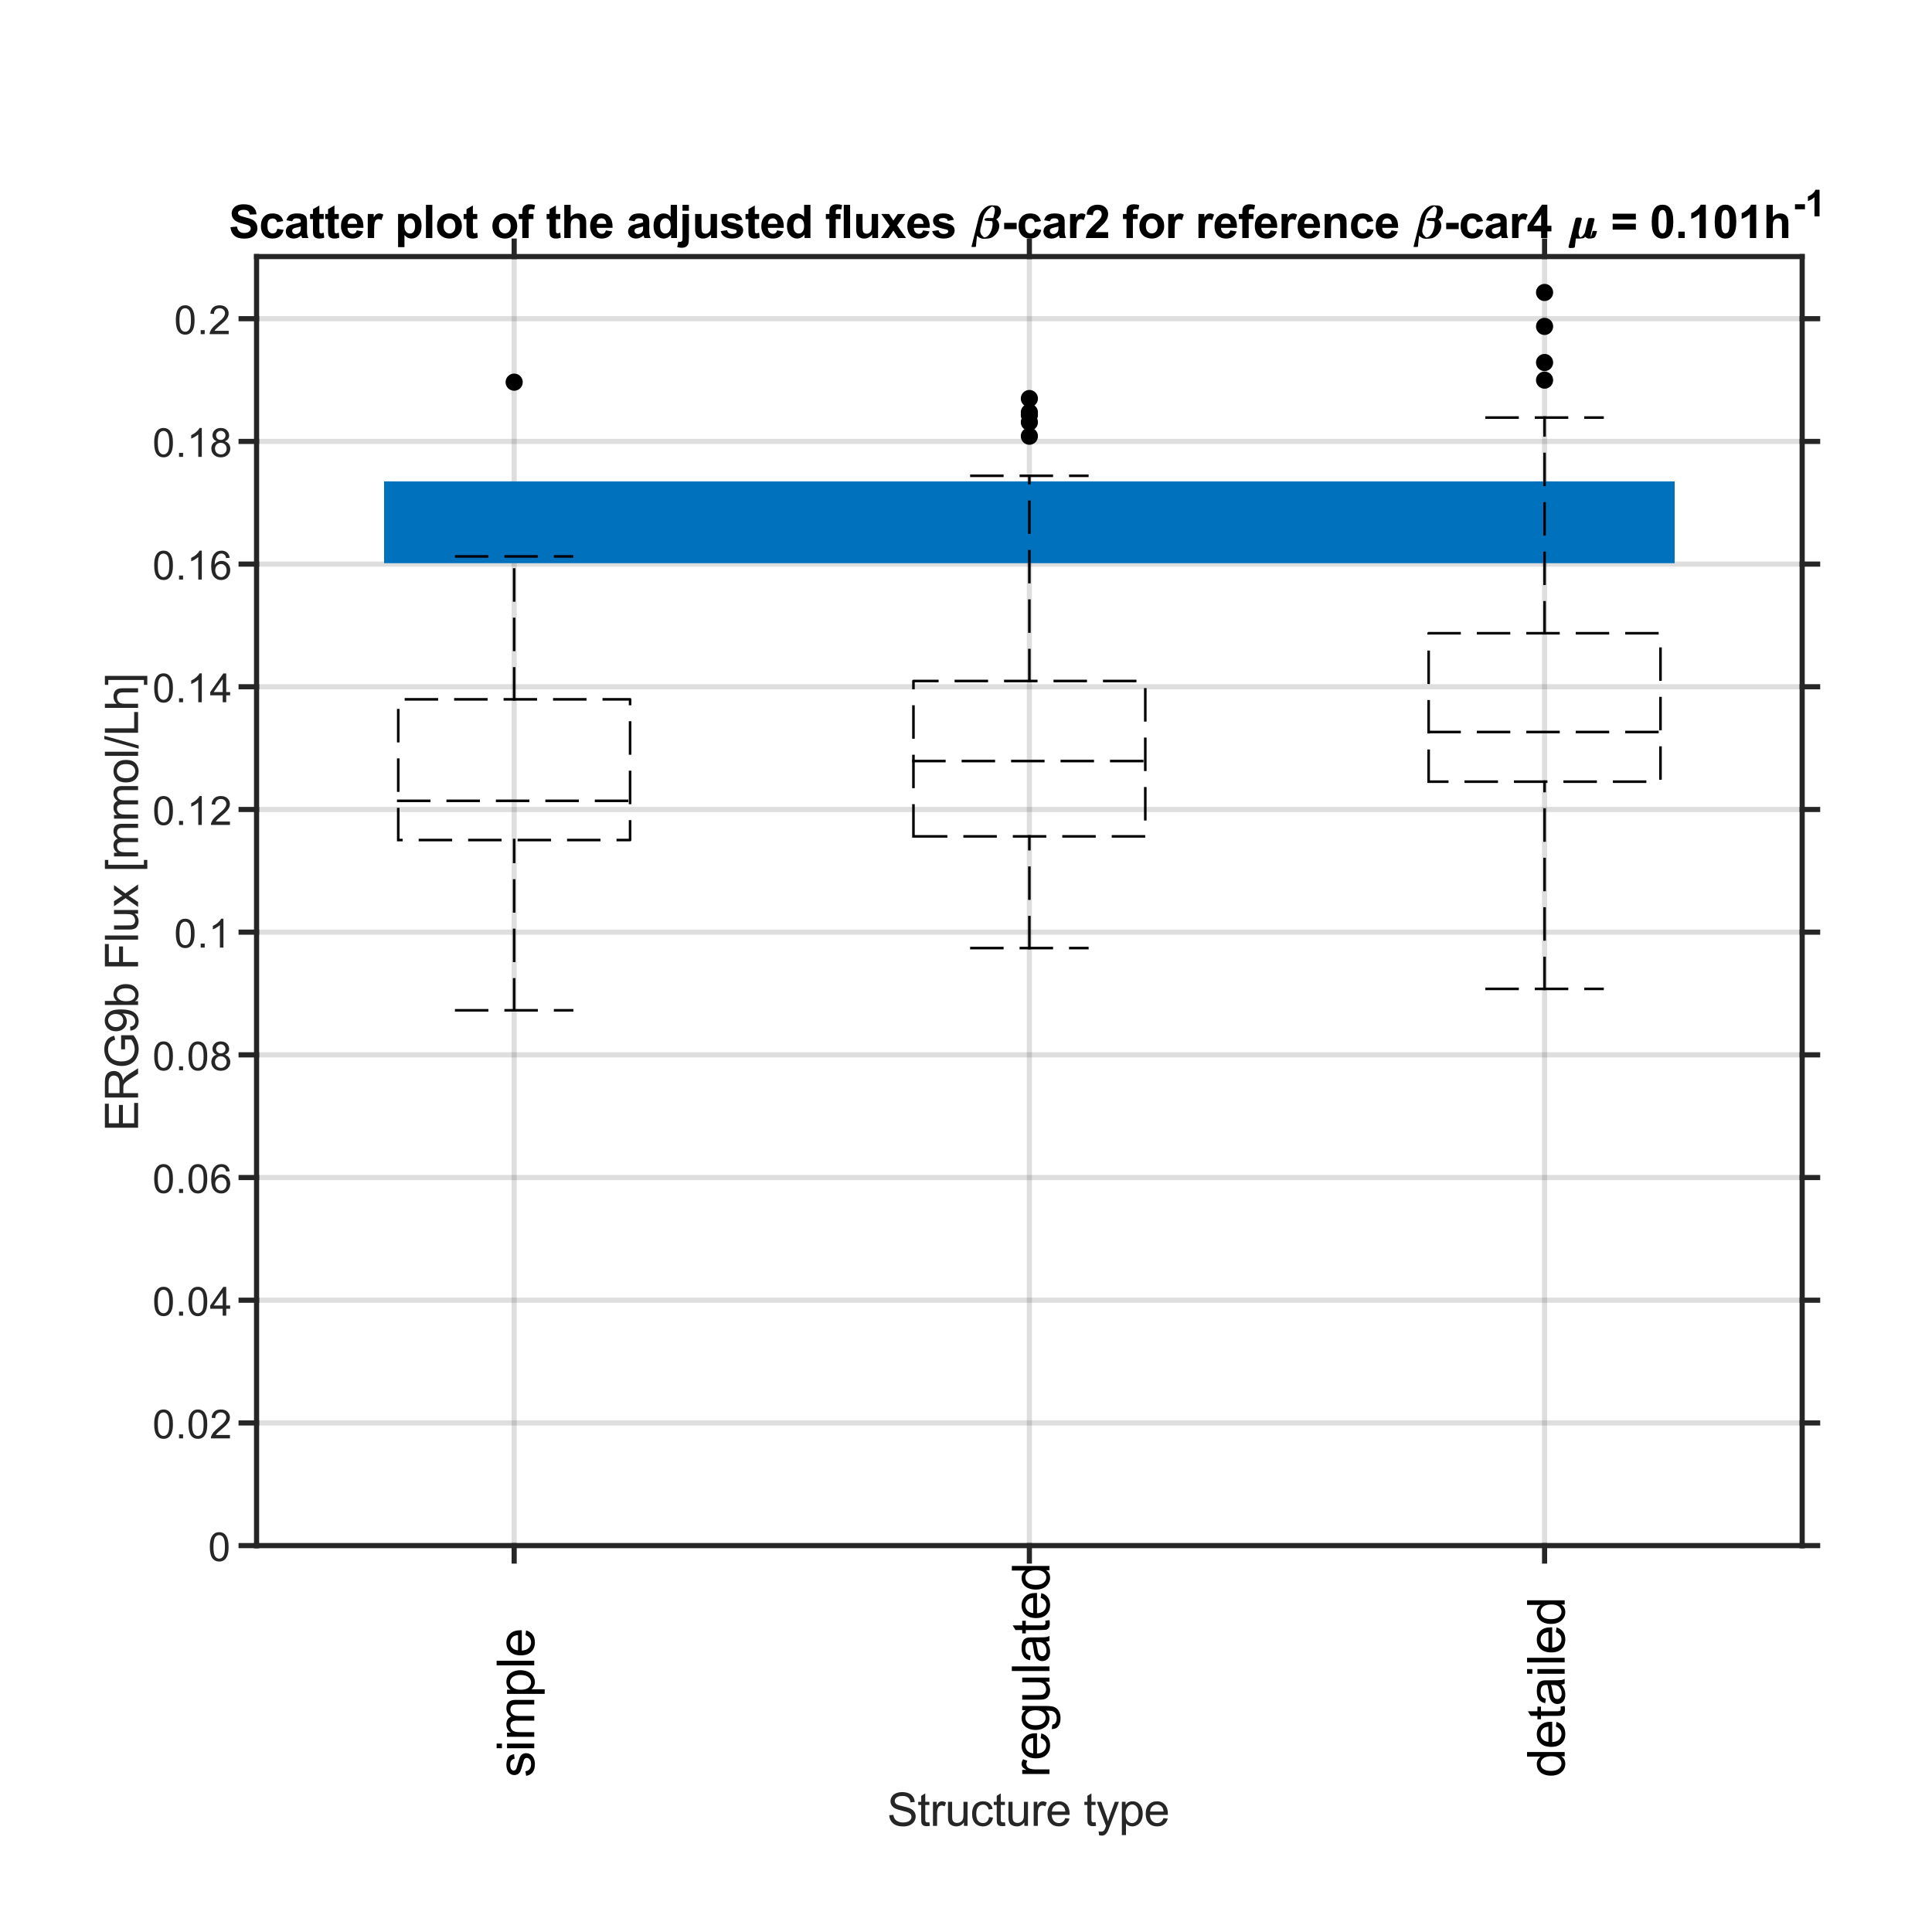<?xml version="1.0"?>
<!DOCTYPE svg PUBLIC '-//W3C//DTD SVG 1.0//EN'
          'http://www.w3.org/TR/2001/REC-SVG-20010904/DTD/svg10.dtd'>
<svg xmlns:xlink="http://www.w3.org/1999/xlink" style="fill-opacity:1; color-rendering:auto; color-interpolation:auto; text-rendering:auto; stroke:black; stroke-linecap:square; stroke-miterlimit:10; shape-rendering:auto; stroke-opacity:1; fill:black; stroke-dasharray:none; font-weight:normal; stroke-width:1; font-family:'Dialog'; font-style:normal; stroke-linejoin:miter; font-size:12px; stroke-dashoffset:0; image-rendering:auto;" width="625" height="625" xmlns="http://www.w3.org/2000/svg"
><rect width="100%" height="100%" fill="#808080" stroke="none"/><!--Generated by the Batik Graphics2D SVG Generator--><defs id="genericDefs"
  /><g
  ><defs id="defs1"
    ><clipPath clipPathUnits="userSpaceOnUse" id="clipPath1"
      ><path d="M0 0 L625 0 L625 625 L0 625 L0 0 Z"
      /></clipPath
    ></defs
    ><g style="fill:white; stroke:white;"
    ><rect x="0" y="0" width="625" style="clip-path:url(#clipPath1); stroke:none;" height="625"
    /></g
    ><g style="fill:white; text-rendering:optimizeSpeed; color-rendering:optimizeSpeed; image-rendering:optimizeSpeed; shape-rendering:crispEdges; stroke:white; color-interpolation:sRGB;"
    ><rect x="0" width="625" height="625" y="0" style="stroke:none;"
      /><path style="stroke:none;" d="M83 500 L583 500 L583 83 L83 83 Z"
    /></g
    ><g style="stroke-linecap:butt; fill-opacity:0.149; fill:rgb(38,38,38); text-rendering:geometricPrecision; image-rendering:optimizeQuality; color-rendering:optimizeQuality; stroke-linejoin:round; stroke:rgb(38,38,38); color-interpolation:linearRGB; stroke-width:1.667; stroke-opacity:0.149;"
    ><line y2="83" style="fill:none;" x1="166.333" x2="166.333" y1="500"
      /><line y2="83" style="fill:none;" x1="333" x2="333" y1="500"
      /><line y2="83" style="fill:none;" x1="499.667" x2="499.667" y1="500"
      /><line y2="500" style="fill:none;" x1="583" x2="83" y1="500"
      /><line y2="460.31" style="fill:none;" x1="583" x2="83" y1="460.31"
      /><line y2="420.621" style="fill:none;" x1="583" x2="83" y1="420.621"
      /><line y2="380.931" style="fill:none;" x1="583" x2="83" y1="380.931"
      /><line y2="341.241" style="fill:none;" x1="583" x2="83" y1="341.241"
      /><line y2="301.551" style="fill:none;" x1="583" x2="83" y1="301.551"
      /><line y2="261.862" style="fill:none;" x1="583" x2="83" y1="261.862"
      /><line y2="222.172" style="fill:none;" x1="583" x2="83" y1="222.172"
      /><line y2="182.482" style="fill:none;" x1="583" x2="83" y1="182.482"
      /><line y2="142.793" style="fill:none;" x1="583" x2="83" y1="142.793"
      /><line y2="103.103" style="fill:none;" x1="583" x2="83" y1="103.103"
      /><line x1="83" x2="583" y1="500" style="stroke-linecap:square; fill-opacity:1; fill:none; stroke-opacity:1;" y2="500"
      /><line x1="83" x2="583" y1="83" style="stroke-linecap:square; fill-opacity:1; fill:none; stroke-opacity:1;" y2="83"
      /><line x1="166.333" x2="166.333" y1="500" style="stroke-linecap:square; fill-opacity:1; fill:none; stroke-opacity:1;" y2="505"
      /><line x1="333" x2="333" y1="500" style="stroke-linecap:square; fill-opacity:1; fill:none; stroke-opacity:1;" y2="505"
      /><line x1="499.667" x2="499.667" y1="500" style="stroke-linecap:square; fill-opacity:1; fill:none; stroke-opacity:1;" y2="505"
      /><line x1="166.333" x2="166.333" y1="83" style="stroke-linecap:square; fill-opacity:1; fill:none; stroke-opacity:1;" y2="78"
      /><line x1="333" x2="333" y1="83" style="stroke-linecap:square; fill-opacity:1; fill:none; stroke-opacity:1;" y2="78"
      /><line x1="499.667" x2="499.667" y1="83" style="stroke-linecap:square; fill-opacity:1; fill:none; stroke-opacity:1;" y2="78"
      /><line x1="83" x2="83" y1="500" style="stroke-linecap:square; fill-opacity:1; fill:none; stroke-opacity:1;" y2="83"
      /><line x1="583" x2="583" y1="500" style="stroke-linecap:square; fill-opacity:1; fill:none; stroke-opacity:1;" y2="83"
      /><line x1="83" x2="78" y1="500" style="stroke-linecap:square; fill-opacity:1; fill:none; stroke-opacity:1;" y2="500"
      /><line x1="83" x2="78" y1="460.31" style="stroke-linecap:square; fill-opacity:1; fill:none; stroke-opacity:1;" y2="460.31"
      /><line x1="83" x2="78" y1="420.621" style="stroke-linecap:square; fill-opacity:1; fill:none; stroke-opacity:1;" y2="420.621"
      /><line x1="83" x2="78" y1="380.931" style="stroke-linecap:square; fill-opacity:1; fill:none; stroke-opacity:1;" y2="380.931"
      /><line x1="83" x2="78" y1="341.241" style="stroke-linecap:square; fill-opacity:1; fill:none; stroke-opacity:1;" y2="341.241"
      /><line x1="83" x2="78" y1="301.551" style="stroke-linecap:square; fill-opacity:1; fill:none; stroke-opacity:1;" y2="301.551"
      /><line x1="83" x2="78" y1="261.862" style="stroke-linecap:square; fill-opacity:1; fill:none; stroke-opacity:1;" y2="261.862"
      /><line x1="83" x2="78" y1="222.172" style="stroke-linecap:square; fill-opacity:1; fill:none; stroke-opacity:1;" y2="222.172"
      /><line x1="83" x2="78" y1="182.482" style="stroke-linecap:square; fill-opacity:1; fill:none; stroke-opacity:1;" y2="182.482"
      /><line x1="83" x2="78" y1="142.793" style="stroke-linecap:square; fill-opacity:1; fill:none; stroke-opacity:1;" y2="142.793"
      /><line x1="83" x2="78" y1="103.103" style="stroke-linecap:square; fill-opacity:1; fill:none; stroke-opacity:1;" y2="103.103"
      /><line x1="583" x2="588" y1="500" style="stroke-linecap:square; fill-opacity:1; fill:none; stroke-opacity:1;" y2="500"
      /><line x1="583" x2="588" y1="460.31" style="stroke-linecap:square; fill-opacity:1; fill:none; stroke-opacity:1;" y2="460.31"
      /><line x1="583" x2="588" y1="420.621" style="stroke-linecap:square; fill-opacity:1; fill:none; stroke-opacity:1;" y2="420.621"
      /><line x1="583" x2="588" y1="380.931" style="stroke-linecap:square; fill-opacity:1; fill:none; stroke-opacity:1;" y2="380.931"
      /><line x1="583" x2="588" y1="341.241" style="stroke-linecap:square; fill-opacity:1; fill:none; stroke-opacity:1;" y2="341.241"
      /><line x1="583" x2="588" y1="301.551" style="stroke-linecap:square; fill-opacity:1; fill:none; stroke-opacity:1;" y2="301.551"
      /><line x1="583" x2="588" y1="261.862" style="stroke-linecap:square; fill-opacity:1; fill:none; stroke-opacity:1;" y2="261.862"
      /><line x1="583" x2="588" y1="222.172" style="stroke-linecap:square; fill-opacity:1; fill:none; stroke-opacity:1;" y2="222.172"
      /><line x1="583" x2="588" y1="182.482" style="stroke-linecap:square; fill-opacity:1; fill:none; stroke-opacity:1;" y2="182.482"
      /><line x1="583" x2="588" y1="142.793" style="stroke-linecap:square; fill-opacity:1; fill:none; stroke-opacity:1;" y2="142.793"
      /><line x1="583" x2="588" y1="103.103" style="stroke-linecap:square; fill-opacity:1; fill:none; stroke-opacity:1;" y2="103.103"
    /></g
    ><g transform="translate(75.333,500)" style="font-size:13.333px; fill:rgb(38,38,38); text-rendering:geometricPrecision; image-rendering:optimizeQuality; color-rendering:optimizeQuality; font-family:'Arial'; stroke:rgb(38,38,38); color-interpolation:linearRGB;"
    ><path style="stroke:none;" d="M-7.453 0.406 Q-7.453 -1.234 -7.117 -2.242 Q-6.781 -3.25 -6.109 -3.797 Q-5.438 -4.344 -4.422 -4.344 Q-3.672 -4.344 -3.109 -4.039 Q-2.547 -3.734 -2.18 -3.172 Q-1.812 -2.609 -1.602 -1.789 Q-1.391 -0.969 -1.391 0.406 Q-1.391 2.047 -1.727 3.055 Q-2.062 4.062 -2.734 4.609 Q-3.406 5.156 -4.422 5.156 Q-5.766 5.156 -6.547 4.188 Q-7.453 3.031 -7.453 0.406 ZM-6.281 0.406 Q-6.281 2.703 -5.75 3.461 Q-5.219 4.219 -4.422 4.219 Q-3.641 4.219 -3.102 3.461 Q-2.562 2.703 -2.562 0.406 Q-2.562 -1.891 -3.102 -2.641 Q-3.641 -3.391 -4.438 -3.391 Q-5.219 -3.391 -5.703 -2.734 Q-6.281 -1.875 -6.281 0.406 Z"
    /></g
    ><g transform="translate(75.333,460.31)" style="font-size:13.333px; fill:rgb(38,38,38); text-rendering:geometricPrecision; image-rendering:optimizeQuality; color-rendering:optimizeQuality; font-family:'Arial'; stroke:rgb(38,38,38); color-interpolation:linearRGB;"
    ><path style="stroke:none;" d="M-25.453 0.406 Q-25.453 -1.234 -25.117 -2.242 Q-24.781 -3.25 -24.109 -3.797 Q-23.438 -4.344 -22.422 -4.344 Q-21.672 -4.344 -21.109 -4.039 Q-20.547 -3.734 -20.18 -3.172 Q-19.812 -2.609 -19.602 -1.789 Q-19.391 -0.969 -19.391 0.406 Q-19.391 2.047 -19.727 3.055 Q-20.062 4.062 -20.734 4.609 Q-21.406 5.156 -22.422 5.156 Q-23.766 5.156 -24.547 4.188 Q-25.453 3.031 -25.453 0.406 ZM-24.281 0.406 Q-24.281 2.703 -23.75 3.461 Q-23.219 4.219 -22.422 4.219 Q-21.641 4.219 -21.102 3.461 Q-20.562 2.703 -20.562 0.406 Q-20.562 -1.891 -21.102 -2.641 Q-21.641 -3.391 -22.438 -3.391 Q-23.219 -3.391 -23.703 -2.734 Q-24.281 -1.875 -24.281 0.406 ZM-17.409 5 L-17.409 3.703 L-16.112 3.703 L-16.112 5 L-17.409 5 ZM-14.351 0.406 Q-14.351 -1.234 -14.015 -2.242 Q-13.679 -3.25 -13.007 -3.797 Q-12.335 -4.344 -11.319 -4.344 Q-10.569 -4.344 -10.007 -4.039 Q-9.444 -3.734 -9.077 -3.172 Q-8.71 -2.609 -8.499 -1.789 Q-8.288 -0.969 -8.288 0.406 Q-8.288 2.047 -8.624 3.055 Q-8.96 4.062 -9.632 4.609 Q-10.304 5.156 -11.319 5.156 Q-12.663 5.156 -13.444 4.188 Q-14.351 3.031 -14.351 0.406 ZM-13.179 0.406 Q-13.179 2.703 -12.648 3.461 Q-12.116 4.219 -11.319 4.219 Q-10.538 4.219 -9.999 3.461 Q-9.46 2.703 -9.46 0.406 Q-9.46 -1.891 -9.999 -2.641 Q-10.538 -3.391 -11.335 -3.391 Q-12.116 -3.391 -12.601 -2.734 Q-13.179 -1.875 -13.179 0.406 ZM-0.947 3.906 L-0.947 5 L-7.103 5 Q-7.119 4.594 -6.963 4.203 Q-6.728 3.578 -6.213 2.969 Q-5.697 2.359 -4.713 1.562 Q-3.197 0.312 -2.666 -0.414 Q-2.134 -1.141 -2.134 -1.781 Q-2.134 -2.469 -2.619 -2.93 Q-3.103 -3.391 -3.884 -3.391 Q-4.713 -3.391 -5.205 -2.898 Q-5.697 -2.406 -5.713 -1.531 L-6.884 -1.656 Q-6.759 -2.969 -5.978 -3.656 Q-5.197 -4.344 -3.869 -4.344 Q-2.525 -4.344 -1.744 -3.602 Q-0.963 -2.859 -0.963 -1.766 Q-0.963 -1.203 -1.189 -0.664 Q-1.416 -0.125 -1.947 0.477 Q-2.478 1.078 -3.713 2.109 Q-4.744 2.969 -5.033 3.281 Q-5.322 3.594 -5.509 3.906 L-0.947 3.906 Z"
    /></g
    ><g transform="translate(75.333,420.621)" style="font-size:13.333px; fill:rgb(38,38,38); text-rendering:geometricPrecision; image-rendering:optimizeQuality; color-rendering:optimizeQuality; font-family:'Arial'; stroke:rgb(38,38,38); color-interpolation:linearRGB;"
    ><path style="stroke:none;" d="M-25.453 0.406 Q-25.453 -1.234 -25.117 -2.242 Q-24.781 -3.25 -24.109 -3.797 Q-23.438 -4.344 -22.422 -4.344 Q-21.672 -4.344 -21.109 -4.039 Q-20.547 -3.734 -20.18 -3.172 Q-19.812 -2.609 -19.602 -1.789 Q-19.391 -0.969 -19.391 0.406 Q-19.391 2.047 -19.727 3.055 Q-20.062 4.062 -20.734 4.609 Q-21.406 5.156 -22.422 5.156 Q-23.766 5.156 -24.547 4.188 Q-25.453 3.031 -25.453 0.406 ZM-24.281 0.406 Q-24.281 2.703 -23.75 3.461 Q-23.219 4.219 -22.422 4.219 Q-21.641 4.219 -21.102 3.461 Q-20.562 2.703 -20.562 0.406 Q-20.562 -1.891 -21.102 -2.641 Q-21.641 -3.391 -22.438 -3.391 Q-23.219 -3.391 -23.703 -2.734 Q-24.281 -1.875 -24.281 0.406 ZM-17.409 5 L-17.409 3.703 L-16.112 3.703 L-16.112 5 L-17.409 5 ZM-14.351 0.406 Q-14.351 -1.234 -14.015 -2.242 Q-13.679 -3.25 -13.007 -3.797 Q-12.335 -4.344 -11.319 -4.344 Q-10.569 -4.344 -10.007 -4.039 Q-9.444 -3.734 -9.077 -3.172 Q-8.71 -2.609 -8.499 -1.789 Q-8.288 -0.969 -8.288 0.406 Q-8.288 2.047 -8.624 3.055 Q-8.96 4.062 -9.632 4.609 Q-10.304 5.156 -11.319 5.156 Q-12.663 5.156 -13.444 4.188 Q-14.351 3.031 -14.351 0.406 ZM-13.179 0.406 Q-13.179 2.703 -12.648 3.461 Q-12.116 4.219 -11.319 4.219 Q-10.538 4.219 -9.999 3.461 Q-9.46 2.703 -9.46 0.406 Q-9.46 -1.891 -9.999 -2.641 Q-10.538 -3.391 -11.335 -3.391 Q-12.116 -3.391 -12.601 -2.734 Q-13.179 -1.875 -13.179 0.406 ZM-3.291 5 L-3.291 2.766 L-7.322 2.766 L-7.322 1.719 L-3.088 -4.312 L-2.15 -4.312 L-2.15 1.719 L-0.884 1.719 L-0.884 2.766 L-2.15 2.766 L-2.15 5 L-3.291 5 ZM-3.291 1.719 L-3.291 -2.469 L-6.213 1.719 L-3.291 1.719 Z"
    /></g
    ><g transform="translate(75.333,380.931)" style="font-size:13.333px; fill:rgb(38,38,38); text-rendering:geometricPrecision; image-rendering:optimizeQuality; color-rendering:optimizeQuality; font-family:'Arial'; stroke:rgb(38,38,38); color-interpolation:linearRGB;"
    ><path style="stroke:none;" d="M-25.453 0.406 Q-25.453 -1.234 -25.117 -2.242 Q-24.781 -3.25 -24.109 -3.797 Q-23.438 -4.344 -22.422 -4.344 Q-21.672 -4.344 -21.109 -4.039 Q-20.547 -3.734 -20.18 -3.172 Q-19.812 -2.609 -19.602 -1.789 Q-19.391 -0.969 -19.391 0.406 Q-19.391 2.047 -19.727 3.055 Q-20.062 4.062 -20.734 4.609 Q-21.406 5.156 -22.422 5.156 Q-23.766 5.156 -24.547 4.188 Q-25.453 3.031 -25.453 0.406 ZM-24.281 0.406 Q-24.281 2.703 -23.75 3.461 Q-23.219 4.219 -22.422 4.219 Q-21.641 4.219 -21.102 3.461 Q-20.562 2.703 -20.562 0.406 Q-20.562 -1.891 -21.102 -2.641 Q-21.641 -3.391 -22.438 -3.391 Q-23.219 -3.391 -23.703 -2.734 Q-24.281 -1.875 -24.281 0.406 ZM-17.409 5 L-17.409 3.703 L-16.112 3.703 L-16.112 5 L-17.409 5 ZM-14.351 0.406 Q-14.351 -1.234 -14.015 -2.242 Q-13.679 -3.25 -13.007 -3.797 Q-12.335 -4.344 -11.319 -4.344 Q-10.569 -4.344 -10.007 -4.039 Q-9.444 -3.734 -9.077 -3.172 Q-8.71 -2.609 -8.499 -1.789 Q-8.288 -0.969 -8.288 0.406 Q-8.288 2.047 -8.624 3.055 Q-8.96 4.062 -9.632 4.609 Q-10.304 5.156 -11.319 5.156 Q-12.663 5.156 -13.444 4.188 Q-14.351 3.031 -14.351 0.406 ZM-13.179 0.406 Q-13.179 2.703 -12.648 3.461 Q-12.116 4.219 -11.319 4.219 Q-10.538 4.219 -9.999 3.461 Q-9.46 2.703 -9.46 0.406 Q-9.46 -1.891 -9.999 -2.641 Q-10.538 -3.391 -11.335 -3.391 Q-12.116 -3.391 -12.601 -2.734 Q-13.179 -1.875 -13.179 0.406 ZM-1.025 -2.031 L-2.166 -1.938 Q-2.306 -2.609 -2.588 -2.922 Q-3.056 -3.406 -3.728 -3.406 Q-4.275 -3.406 -4.697 -3.094 Q-5.228 -2.703 -5.541 -1.953 Q-5.853 -1.203 -5.869 0.203 Q-5.463 -0.422 -4.861 -0.727 Q-4.259 -1.031 -3.603 -1.031 Q-2.463 -1.031 -1.658 -0.195 Q-0.853 0.641 -0.853 1.984 Q-0.853 2.859 -1.236 3.609 Q-1.619 4.359 -2.275 4.758 Q-2.931 5.156 -3.775 5.156 Q-5.197 5.156 -6.103 4.109 Q-7.009 3.062 -7.009 0.641 Q-7.009 -2.047 -6.009 -3.281 Q-5.134 -4.344 -3.666 -4.344 Q-2.572 -4.344 -1.869 -3.727 Q-1.166 -3.109 -1.025 -2.031 ZM-5.697 1.984 Q-5.697 2.578 -5.447 3.117 Q-5.197 3.656 -4.744 3.938 Q-4.291 4.219 -3.791 4.219 Q-3.072 4.219 -2.549 3.633 Q-2.025 3.047 -2.025 2.047 Q-2.025 1.078 -2.541 0.523 Q-3.056 -0.031 -3.838 -0.031 Q-4.619 -0.031 -5.158 0.523 Q-5.697 1.078 -5.697 1.984 Z"
    /></g
    ><g transform="translate(75.333,341.241)" style="font-size:13.333px; fill:rgb(38,38,38); text-rendering:geometricPrecision; image-rendering:optimizeQuality; color-rendering:optimizeQuality; font-family:'Arial'; stroke:rgb(38,38,38); color-interpolation:linearRGB;"
    ><path style="stroke:none;" d="M-25.453 0.406 Q-25.453 -1.234 -25.117 -2.242 Q-24.781 -3.25 -24.109 -3.797 Q-23.438 -4.344 -22.422 -4.344 Q-21.672 -4.344 -21.109 -4.039 Q-20.547 -3.734 -20.18 -3.172 Q-19.812 -2.609 -19.602 -1.789 Q-19.391 -0.969 -19.391 0.406 Q-19.391 2.047 -19.727 3.055 Q-20.062 4.062 -20.734 4.609 Q-21.406 5.156 -22.422 5.156 Q-23.766 5.156 -24.547 4.188 Q-25.453 3.031 -25.453 0.406 ZM-24.281 0.406 Q-24.281 2.703 -23.75 3.461 Q-23.219 4.219 -22.422 4.219 Q-21.641 4.219 -21.102 3.461 Q-20.562 2.703 -20.562 0.406 Q-20.562 -1.891 -21.102 -2.641 Q-21.641 -3.391 -22.438 -3.391 Q-23.219 -3.391 -23.703 -2.734 Q-24.281 -1.875 -24.281 0.406 ZM-17.409 5 L-17.409 3.703 L-16.112 3.703 L-16.112 5 L-17.409 5 ZM-14.351 0.406 Q-14.351 -1.234 -14.015 -2.242 Q-13.679 -3.25 -13.007 -3.797 Q-12.335 -4.344 -11.319 -4.344 Q-10.569 -4.344 -10.007 -4.039 Q-9.444 -3.734 -9.077 -3.172 Q-8.71 -2.609 -8.499 -1.789 Q-8.288 -0.969 -8.288 0.406 Q-8.288 2.047 -8.624 3.055 Q-8.96 4.062 -9.632 4.609 Q-10.304 5.156 -11.319 5.156 Q-12.663 5.156 -13.444 4.188 Q-14.351 3.031 -14.351 0.406 ZM-13.179 0.406 Q-13.179 2.703 -12.648 3.461 Q-12.116 4.219 -11.319 4.219 Q-10.538 4.219 -9.999 3.461 Q-9.46 2.703 -9.46 0.406 Q-9.46 -1.891 -9.999 -2.641 Q-10.538 -3.391 -11.335 -3.391 Q-12.116 -3.391 -12.601 -2.734 Q-13.179 -1.875 -13.179 0.406 ZM-5.197 -0.047 Q-5.9 -0.312 -6.244 -0.789 Q-6.588 -1.266 -6.588 -1.938 Q-6.588 -2.953 -5.861 -3.648 Q-5.134 -4.344 -3.916 -4.344 Q-2.697 -4.344 -1.955 -3.633 Q-1.213 -2.922 -1.213 -1.906 Q-1.213 -1.266 -1.556 -0.789 Q-1.9 -0.312 -2.588 -0.047 Q-1.728 0.234 -1.283 0.859 Q-0.838 1.484 -0.838 2.344 Q-0.838 3.531 -1.681 4.344 Q-2.525 5.156 -3.9 5.156 Q-5.275 5.156 -6.119 4.344 Q-6.963 3.531 -6.963 2.312 Q-6.963 1.406 -6.502 0.789 Q-6.041 0.172 -5.197 -0.047 ZM-5.431 -1.984 Q-5.431 -1.328 -5.002 -0.906 Q-4.572 -0.484 -3.9 -0.484 Q-3.228 -0.484 -2.806 -0.898 Q-2.384 -1.312 -2.384 -1.922 Q-2.384 -2.547 -2.822 -2.977 Q-3.259 -3.406 -3.9 -3.406 Q-4.556 -3.406 -4.994 -2.984 Q-5.431 -2.562 -5.431 -1.984 ZM-5.791 2.312 Q-5.791 2.797 -5.556 3.258 Q-5.322 3.719 -4.869 3.969 Q-4.416 4.219 -3.884 4.219 Q-3.072 4.219 -2.541 3.695 Q-2.009 3.172 -2.009 2.359 Q-2.009 1.531 -2.556 0.992 Q-3.103 0.453 -3.931 0.453 Q-4.728 0.453 -5.259 0.984 Q-5.791 1.516 -5.791 2.312 Z"
    /></g
    ><g transform="translate(75.333,301.551)" style="font-size:13.333px; fill:rgb(38,38,38); text-rendering:geometricPrecision; image-rendering:optimizeQuality; color-rendering:optimizeQuality; font-family:'Arial'; stroke:rgb(38,38,38); color-interpolation:linearRGB;"
    ><path style="stroke:none;" d="M-18.453 0.406 Q-18.453 -1.234 -18.117 -2.242 Q-17.781 -3.25 -17.109 -3.797 Q-16.438 -4.344 -15.422 -4.344 Q-14.672 -4.344 -14.109 -4.039 Q-13.547 -3.734 -13.18 -3.172 Q-12.812 -2.609 -12.602 -1.789 Q-12.391 -0.969 -12.391 0.406 Q-12.391 2.047 -12.727 3.055 Q-13.062 4.062 -13.734 4.609 Q-14.406 5.156 -15.422 5.156 Q-16.766 5.156 -17.547 4.188 Q-18.453 3.031 -18.453 0.406 ZM-17.281 0.406 Q-17.281 2.703 -16.75 3.461 Q-16.219 4.219 -15.422 4.219 Q-14.641 4.219 -14.102 3.461 Q-13.562 2.703 -13.562 0.406 Q-13.562 -1.891 -14.102 -2.641 Q-14.641 -3.391 -15.438 -3.391 Q-16.219 -3.391 -16.703 -2.734 Q-17.281 -1.875 -17.281 0.406 ZM-10.409 5 L-10.409 3.703 L-9.112 3.703 L-9.112 5 L-10.409 5 ZM-3.054 5 L-4.194 5 L-4.194 -2.281 Q-4.616 -1.891 -5.28 -1.492 Q-5.944 -1.094 -6.476 -0.906 L-6.476 -2.016 Q-5.523 -2.453 -4.804 -3.094 Q-4.085 -3.734 -3.788 -4.344 L-3.054 -4.344 L-3.054 5 Z"
    /></g
    ><g transform="translate(75.333,261.862)" style="font-size:13.333px; fill:rgb(38,38,38); text-rendering:geometricPrecision; image-rendering:optimizeQuality; color-rendering:optimizeQuality; font-family:'Arial'; stroke:rgb(38,38,38); color-interpolation:linearRGB;"
    ><path style="stroke:none;" d="M-25.453 0.406 Q-25.453 -1.234 -25.117 -2.242 Q-24.781 -3.25 -24.109 -3.797 Q-23.438 -4.344 -22.422 -4.344 Q-21.672 -4.344 -21.109 -4.039 Q-20.547 -3.734 -20.18 -3.172 Q-19.812 -2.609 -19.602 -1.789 Q-19.391 -0.969 -19.391 0.406 Q-19.391 2.047 -19.727 3.055 Q-20.062 4.062 -20.734 4.609 Q-21.406 5.156 -22.422 5.156 Q-23.766 5.156 -24.547 4.188 Q-25.453 3.031 -25.453 0.406 ZM-24.281 0.406 Q-24.281 2.703 -23.75 3.461 Q-23.219 4.219 -22.422 4.219 Q-21.641 4.219 -21.102 3.461 Q-20.562 2.703 -20.562 0.406 Q-20.562 -1.891 -21.102 -2.641 Q-21.641 -3.391 -22.438 -3.391 Q-23.219 -3.391 -23.703 -2.734 Q-24.281 -1.875 -24.281 0.406 ZM-17.409 5 L-17.409 3.703 L-16.112 3.703 L-16.112 5 L-17.409 5 ZM-10.054 5 L-11.194 5 L-11.194 -2.281 Q-11.616 -1.891 -12.28 -1.492 Q-12.944 -1.094 -13.476 -0.906 L-13.476 -2.016 Q-12.523 -2.453 -11.804 -3.094 Q-11.085 -3.734 -10.788 -4.344 L-10.054 -4.344 L-10.054 5 ZM-0.947 3.906 L-0.947 5 L-7.103 5 Q-7.119 4.594 -6.963 4.203 Q-6.728 3.578 -6.213 2.969 Q-5.697 2.359 -4.713 1.562 Q-3.197 0.312 -2.666 -0.414 Q-2.134 -1.141 -2.134 -1.781 Q-2.134 -2.469 -2.619 -2.93 Q-3.103 -3.391 -3.884 -3.391 Q-4.713 -3.391 -5.205 -2.898 Q-5.697 -2.406 -5.713 -1.531 L-6.884 -1.656 Q-6.759 -2.969 -5.978 -3.656 Q-5.197 -4.344 -3.869 -4.344 Q-2.525 -4.344 -1.744 -3.602 Q-0.963 -2.859 -0.963 -1.766 Q-0.963 -1.203 -1.189 -0.664 Q-1.416 -0.125 -1.947 0.477 Q-2.478 1.078 -3.713 2.109 Q-4.744 2.969 -5.033 3.281 Q-5.322 3.594 -5.509 3.906 L-0.947 3.906 Z"
    /></g
    ><g transform="translate(75.333,222.172)" style="font-size:13.333px; fill:rgb(38,38,38); text-rendering:geometricPrecision; image-rendering:optimizeQuality; color-rendering:optimizeQuality; font-family:'Arial'; stroke:rgb(38,38,38); color-interpolation:linearRGB;"
    ><path style="stroke:none;" d="M-25.453 0.406 Q-25.453 -1.234 -25.117 -2.242 Q-24.781 -3.25 -24.109 -3.797 Q-23.438 -4.344 -22.422 -4.344 Q-21.672 -4.344 -21.109 -4.039 Q-20.547 -3.734 -20.18 -3.172 Q-19.812 -2.609 -19.602 -1.789 Q-19.391 -0.969 -19.391 0.406 Q-19.391 2.047 -19.727 3.055 Q-20.062 4.062 -20.734 4.609 Q-21.406 5.156 -22.422 5.156 Q-23.766 5.156 -24.547 4.188 Q-25.453 3.031 -25.453 0.406 ZM-24.281 0.406 Q-24.281 2.703 -23.75 3.461 Q-23.219 4.219 -22.422 4.219 Q-21.641 4.219 -21.102 3.461 Q-20.562 2.703 -20.562 0.406 Q-20.562 -1.891 -21.102 -2.641 Q-21.641 -3.391 -22.438 -3.391 Q-23.219 -3.391 -23.703 -2.734 Q-24.281 -1.875 -24.281 0.406 ZM-17.409 5 L-17.409 3.703 L-16.112 3.703 L-16.112 5 L-17.409 5 ZM-10.054 5 L-11.194 5 L-11.194 -2.281 Q-11.616 -1.891 -12.28 -1.492 Q-12.944 -1.094 -13.476 -0.906 L-13.476 -2.016 Q-12.523 -2.453 -11.804 -3.094 Q-11.085 -3.734 -10.788 -4.344 L-10.054 -4.344 L-10.054 5 ZM-3.291 5 L-3.291 2.766 L-7.322 2.766 L-7.322 1.719 L-3.088 -4.312 L-2.15 -4.312 L-2.15 1.719 L-0.884 1.719 L-0.884 2.766 L-2.15 2.766 L-2.15 5 L-3.291 5 ZM-3.291 1.719 L-3.291 -2.469 L-6.213 1.719 L-3.291 1.719 Z"
    /></g
    ><g transform="translate(75.333,182.482)" style="font-size:13.333px; fill:rgb(38,38,38); text-rendering:geometricPrecision; image-rendering:optimizeQuality; color-rendering:optimizeQuality; font-family:'Arial'; stroke:rgb(38,38,38); color-interpolation:linearRGB;"
    ><path style="stroke:none;" d="M-25.453 0.406 Q-25.453 -1.234 -25.117 -2.242 Q-24.781 -3.25 -24.109 -3.797 Q-23.438 -4.344 -22.422 -4.344 Q-21.672 -4.344 -21.109 -4.039 Q-20.547 -3.734 -20.18 -3.172 Q-19.812 -2.609 -19.602 -1.789 Q-19.391 -0.969 -19.391 0.406 Q-19.391 2.047 -19.727 3.055 Q-20.062 4.062 -20.734 4.609 Q-21.406 5.156 -22.422 5.156 Q-23.766 5.156 -24.547 4.188 Q-25.453 3.031 -25.453 0.406 ZM-24.281 0.406 Q-24.281 2.703 -23.75 3.461 Q-23.219 4.219 -22.422 4.219 Q-21.641 4.219 -21.102 3.461 Q-20.562 2.703 -20.562 0.406 Q-20.562 -1.891 -21.102 -2.641 Q-21.641 -3.391 -22.438 -3.391 Q-23.219 -3.391 -23.703 -2.734 Q-24.281 -1.875 -24.281 0.406 ZM-17.409 5 L-17.409 3.703 L-16.112 3.703 L-16.112 5 L-17.409 5 ZM-10.054 5 L-11.194 5 L-11.194 -2.281 Q-11.616 -1.891 -12.28 -1.492 Q-12.944 -1.094 -13.476 -0.906 L-13.476 -2.016 Q-12.523 -2.453 -11.804 -3.094 Q-11.085 -3.734 -10.788 -4.344 L-10.054 -4.344 L-10.054 5 ZM-1.025 -2.031 L-2.166 -1.938 Q-2.306 -2.609 -2.588 -2.922 Q-3.056 -3.406 -3.728 -3.406 Q-4.275 -3.406 -4.697 -3.094 Q-5.228 -2.703 -5.541 -1.953 Q-5.853 -1.203 -5.869 0.203 Q-5.463 -0.422 -4.861 -0.727 Q-4.259 -1.031 -3.603 -1.031 Q-2.463 -1.031 -1.658 -0.195 Q-0.853 0.641 -0.853 1.984 Q-0.853 2.859 -1.236 3.609 Q-1.619 4.359 -2.275 4.758 Q-2.931 5.156 -3.775 5.156 Q-5.197 5.156 -6.103 4.109 Q-7.009 3.062 -7.009 0.641 Q-7.009 -2.047 -6.009 -3.281 Q-5.134 -4.344 -3.666 -4.344 Q-2.572 -4.344 -1.869 -3.727 Q-1.166 -3.109 -1.025 -2.031 ZM-5.697 1.984 Q-5.697 2.578 -5.447 3.117 Q-5.197 3.656 -4.744 3.938 Q-4.291 4.219 -3.791 4.219 Q-3.072 4.219 -2.549 3.633 Q-2.025 3.047 -2.025 2.047 Q-2.025 1.078 -2.541 0.523 Q-3.056 -0.031 -3.838 -0.031 Q-4.619 -0.031 -5.158 0.523 Q-5.697 1.078 -5.697 1.984 Z"
    /></g
    ><g transform="translate(75.333,142.793)" style="font-size:13.333px; fill:rgb(38,38,38); text-rendering:geometricPrecision; image-rendering:optimizeQuality; color-rendering:optimizeQuality; font-family:'Arial'; stroke:rgb(38,38,38); color-interpolation:linearRGB;"
    ><path style="stroke:none;" d="M-25.453 0.406 Q-25.453 -1.234 -25.117 -2.242 Q-24.781 -3.25 -24.109 -3.797 Q-23.438 -4.344 -22.422 -4.344 Q-21.672 -4.344 -21.109 -4.039 Q-20.547 -3.734 -20.18 -3.172 Q-19.812 -2.609 -19.602 -1.789 Q-19.391 -0.969 -19.391 0.406 Q-19.391 2.047 -19.727 3.055 Q-20.062 4.062 -20.734 4.609 Q-21.406 5.156 -22.422 5.156 Q-23.766 5.156 -24.547 4.188 Q-25.453 3.031 -25.453 0.406 ZM-24.281 0.406 Q-24.281 2.703 -23.75 3.461 Q-23.219 4.219 -22.422 4.219 Q-21.641 4.219 -21.102 3.461 Q-20.562 2.703 -20.562 0.406 Q-20.562 -1.891 -21.102 -2.641 Q-21.641 -3.391 -22.438 -3.391 Q-23.219 -3.391 -23.703 -2.734 Q-24.281 -1.875 -24.281 0.406 ZM-17.409 5 L-17.409 3.703 L-16.112 3.703 L-16.112 5 L-17.409 5 ZM-10.054 5 L-11.194 5 L-11.194 -2.281 Q-11.616 -1.891 -12.28 -1.492 Q-12.944 -1.094 -13.476 -0.906 L-13.476 -2.016 Q-12.523 -2.453 -11.804 -3.094 Q-11.085 -3.734 -10.788 -4.344 L-10.054 -4.344 L-10.054 5 ZM-5.197 -0.047 Q-5.9 -0.312 -6.244 -0.789 Q-6.588 -1.266 -6.588 -1.938 Q-6.588 -2.953 -5.861 -3.648 Q-5.134 -4.344 -3.916 -4.344 Q-2.697 -4.344 -1.955 -3.633 Q-1.213 -2.922 -1.213 -1.906 Q-1.213 -1.266 -1.556 -0.789 Q-1.9 -0.312 -2.588 -0.047 Q-1.728 0.234 -1.283 0.859 Q-0.838 1.484 -0.838 2.344 Q-0.838 3.531 -1.681 4.344 Q-2.525 5.156 -3.9 5.156 Q-5.275 5.156 -6.119 4.344 Q-6.963 3.531 -6.963 2.312 Q-6.963 1.406 -6.502 0.789 Q-6.041 0.172 -5.197 -0.047 ZM-5.431 -1.984 Q-5.431 -1.328 -5.002 -0.906 Q-4.572 -0.484 -3.9 -0.484 Q-3.228 -0.484 -2.806 -0.898 Q-2.384 -1.312 -2.384 -1.922 Q-2.384 -2.547 -2.822 -2.977 Q-3.259 -3.406 -3.9 -3.406 Q-4.556 -3.406 -4.994 -2.984 Q-5.431 -2.562 -5.431 -1.984 ZM-5.791 2.312 Q-5.791 2.797 -5.556 3.258 Q-5.322 3.719 -4.869 3.969 Q-4.416 4.219 -3.884 4.219 Q-3.072 4.219 -2.541 3.695 Q-2.009 3.172 -2.009 2.359 Q-2.009 1.531 -2.556 0.992 Q-3.103 0.453 -3.931 0.453 Q-4.728 0.453 -5.259 0.984 Q-5.791 1.516 -5.791 2.312 Z"
    /></g
    ><g transform="translate(75.333,103.103)" style="font-size:13.333px; fill:rgb(38,38,38); text-rendering:geometricPrecision; image-rendering:optimizeQuality; color-rendering:optimizeQuality; font-family:'Arial'; stroke:rgb(38,38,38); color-interpolation:linearRGB;"
    ><path style="stroke:none;" d="M-18.453 0.406 Q-18.453 -1.234 -18.117 -2.242 Q-17.781 -3.25 -17.109 -3.797 Q-16.438 -4.344 -15.422 -4.344 Q-14.672 -4.344 -14.109 -4.039 Q-13.547 -3.734 -13.18 -3.172 Q-12.812 -2.609 -12.602 -1.789 Q-12.391 -0.969 -12.391 0.406 Q-12.391 2.047 -12.727 3.055 Q-13.062 4.062 -13.734 4.609 Q-14.406 5.156 -15.422 5.156 Q-16.766 5.156 -17.547 4.188 Q-18.453 3.031 -18.453 0.406 ZM-17.281 0.406 Q-17.281 2.703 -16.75 3.461 Q-16.219 4.219 -15.422 4.219 Q-14.641 4.219 -14.102 3.461 Q-13.562 2.703 -13.562 0.406 Q-13.562 -1.891 -14.102 -2.641 Q-14.641 -3.391 -15.438 -3.391 Q-16.219 -3.391 -16.703 -2.734 Q-17.281 -1.875 -17.281 0.406 ZM-10.409 5 L-10.409 3.703 L-9.112 3.703 L-9.112 5 L-10.409 5 ZM-1.351 3.906 L-1.351 5 L-7.507 5 Q-7.523 4.594 -7.366 4.203 Q-7.132 3.578 -6.616 2.969 Q-6.101 2.359 -5.116 1.562 Q-3.601 0.312 -3.07 -0.414 Q-2.538 -1.141 -2.538 -1.781 Q-2.538 -2.469 -3.023 -2.93 Q-3.507 -3.391 -4.288 -3.391 Q-5.116 -3.391 -5.609 -2.898 Q-6.101 -2.406 -6.116 -1.531 L-7.288 -1.656 Q-7.163 -2.969 -6.382 -3.656 Q-5.601 -4.344 -4.273 -4.344 Q-2.929 -4.344 -2.148 -3.602 Q-1.366 -2.859 -1.366 -1.766 Q-1.366 -1.203 -1.593 -0.664 Q-1.819 -0.125 -2.351 0.477 Q-2.882 1.078 -4.116 2.109 Q-5.148 2.969 -5.437 3.281 Q-5.726 3.594 -5.913 3.906 L-1.351 3.906 Z"
    /></g
    ><g transform="translate(47.667,291.5) rotate(-90)" style="font-size:14.667px; fill:rgb(38,38,38); text-rendering:geometricPrecision; image-rendering:optimizeQuality; color-rendering:optimizeQuality; font-family:'Arial'; stroke:rgb(38,38,38); color-interpolation:linearRGB;"
    ><path style="stroke:none;" d="M-73.312 -3 L-73.312 -13.734 L-65.547 -13.734 L-65.547 -12.469 L-71.891 -12.469 L-71.891 -9.188 L-65.953 -9.188 L-65.953 -7.922 L-71.891 -7.922 L-71.891 -4.266 L-65.297 -4.266 L-65.297 -3 L-73.312 -3 ZM-63.553 -3 L-63.553 -13.734 L-58.787 -13.734 Q-57.349 -13.734 -56.599 -13.445 Q-55.849 -13.156 -55.404 -12.422 Q-54.959 -11.688 -54.959 -10.812 Q-54.959 -9.672 -55.701 -8.883 Q-56.443 -8.094 -57.99 -7.891 Q-57.428 -7.609 -57.131 -7.344 Q-56.506 -6.781 -55.943 -5.922 L-54.084 -3 L-55.865 -3 L-57.287 -5.234 Q-57.912 -6.203 -58.318 -6.711 Q-58.724 -7.219 -59.037 -7.43 Q-59.349 -7.641 -59.678 -7.719 Q-59.928 -7.766 -60.474 -7.766 L-62.131 -7.766 L-62.131 -3 L-63.553 -3 ZM-62.131 -9 L-59.068 -9 Q-58.099 -9 -57.545 -9.203 Q-56.99 -9.406 -56.709 -9.844 Q-56.428 -10.281 -56.428 -10.812 Q-56.428 -11.562 -56.982 -12.055 Q-57.537 -12.547 -58.724 -12.547 L-62.131 -12.547 L-62.131 -9 ZM-47.953 -7.219 L-47.953 -8.469 L-43.406 -8.484 L-43.406 -4.5 Q-44.453 -3.656 -45.57 -3.234 Q-46.687 -2.812 -47.859 -2.812 Q-49.437 -2.812 -50.734 -3.492 Q-52.031 -4.172 -52.687 -5.453 Q-53.343 -6.734 -53.343 -8.312 Q-53.343 -9.891 -52.687 -11.25 Q-52.031 -12.609 -50.796 -13.266 Q-49.562 -13.922 -47.968 -13.922 Q-46.796 -13.922 -45.859 -13.547 Q-44.921 -13.172 -44.382 -12.492 Q-43.843 -11.812 -43.578 -10.734 L-44.859 -10.391 Q-45.093 -11.203 -45.453 -11.672 Q-45.812 -12.141 -46.476 -12.422 Q-47.14 -12.703 -47.953 -12.703 Q-48.937 -12.703 -49.648 -12.406 Q-50.359 -12.109 -50.789 -11.625 Q-51.218 -11.141 -51.468 -10.562 Q-51.874 -9.562 -51.874 -8.406 Q-51.874 -6.969 -51.382 -6 Q-50.89 -5.031 -49.945 -4.562 Q-48.999 -4.094 -47.937 -4.094 Q-47.015 -4.094 -46.132 -4.453 Q-45.249 -4.812 -44.796 -5.219 L-44.796 -7.219 L-47.953 -7.219 ZM-41.912 -5.484 L-40.646 -5.594 Q-40.49 -4.703 -40.037 -4.305 Q-39.584 -3.906 -38.865 -3.906 Q-38.271 -3.906 -37.81 -4.18 Q-37.349 -4.453 -37.053 -4.922 Q-36.756 -5.391 -36.56 -6.18 Q-36.365 -6.969 -36.365 -7.797 Q-36.365 -7.875 -36.381 -8.047 Q-36.771 -7.422 -37.459 -7.031 Q-38.146 -6.641 -38.943 -6.641 Q-40.271 -6.641 -41.193 -7.609 Q-42.115 -8.578 -42.115 -10.156 Q-42.115 -11.797 -41.154 -12.789 Q-40.193 -13.781 -38.74 -13.781 Q-37.693 -13.781 -36.826 -13.219 Q-35.959 -12.656 -35.506 -11.609 Q-35.053 -10.562 -35.053 -8.594 Q-35.053 -6.531 -35.498 -5.312 Q-35.943 -4.094 -36.826 -3.453 Q-37.709 -2.812 -38.896 -2.812 Q-40.162 -2.812 -40.959 -3.516 Q-41.756 -4.219 -41.912 -5.484 ZM-36.521 -10.219 Q-36.521 -11.359 -37.123 -12.023 Q-37.724 -12.688 -38.584 -12.688 Q-39.459 -12.688 -40.107 -11.969 Q-40.756 -11.25 -40.756 -10.109 Q-40.756 -9.094 -40.139 -8.453 Q-39.521 -7.812 -38.615 -7.812 Q-37.693 -7.812 -37.107 -8.453 Q-36.521 -9.094 -36.521 -10.219 ZM-32.386 -3 L-33.605 -3 L-33.605 -13.734 L-32.292 -13.734 L-32.292 -9.906 Q-31.448 -10.953 -30.151 -10.953 Q-29.433 -10.953 -28.792 -10.664 Q-28.151 -10.375 -27.737 -9.852 Q-27.323 -9.328 -27.089 -8.586 Q-26.855 -7.844 -26.855 -7 Q-26.855 -5 -27.847 -3.914 Q-28.839 -2.828 -30.23 -2.828 Q-31.605 -2.828 -32.386 -3.969 L-32.386 -3 ZM-32.401 -6.953 Q-32.401 -5.547 -32.011 -4.922 Q-31.401 -3.906 -30.339 -3.906 Q-29.464 -3.906 -28.839 -4.656 Q-28.214 -5.406 -28.214 -6.891 Q-28.214 -8.422 -28.816 -9.148 Q-29.417 -9.875 -30.276 -9.875 Q-31.136 -9.875 -31.769 -9.125 Q-32.401 -8.375 -32.401 -6.953 ZM-21.131 -3 L-21.131 -13.734 L-13.897 -13.734 L-13.897 -12.469 L-19.71 -12.469 L-19.71 -9.141 L-14.678 -9.141 L-14.678 -7.875 L-19.71 -7.875 L-19.71 -3 L-21.131 -3 ZM-12.46 -3 L-12.46 -13.734 L-11.132 -13.734 L-11.132 -3 L-12.46 -3 ZM-4.063 -3 L-4.063 -4.141 Q-4.985 -2.828 -6.532 -2.828 Q-7.22 -2.828 -7.821 -3.094 Q-8.423 -3.359 -8.712 -3.758 Q-9.001 -4.156 -9.11 -4.734 Q-9.204 -5.109 -9.204 -5.953 L-9.204 -10.781 L-7.876 -10.781 L-7.876 -6.469 Q-7.876 -5.438 -7.798 -5.078 Q-7.673 -4.547 -7.274 -4.25 Q-6.876 -3.953 -6.282 -3.953 Q-5.688 -3.953 -5.165 -4.258 Q-4.641 -4.562 -4.423 -5.086 Q-4.204 -5.609 -4.204 -6.609 L-4.204 -10.781 L-2.891 -10.781 L-2.891 -3 L-4.063 -3 ZM-1.897 -3 L0.947 -7.047 L-1.678 -10.781 L-0.037 -10.781 L1.166 -8.953 Q1.494 -8.438 1.697 -8.078 Q2.025 -8.562 2.291 -8.938 L3.603 -10.781 L5.181 -10.781 L2.494 -7.109 L5.385 -3 L3.76 -3 L2.166 -5.422 L1.744 -6.062 L-0.303 -3 L-1.897 -3 ZM10.41 -0.016 L10.41 -13.734 L13.316 -13.734 L13.316 -12.641 L11.738 -12.641 L11.738 -1.109 L13.316 -1.109 L13.316 -0.016 L10.41 -0.016 ZM14.45 -3 L14.45 -10.781 L15.638 -10.781 L15.638 -9.688 Q15.997 -10.266 16.607 -10.609 Q17.216 -10.953 17.997 -10.953 Q18.857 -10.953 19.411 -10.594 Q19.966 -10.234 20.185 -9.594 Q21.107 -10.953 22.591 -10.953 Q23.747 -10.953 24.372 -10.312 Q24.997 -9.672 24.997 -8.344 L24.997 -3 L23.685 -3 L23.685 -7.906 Q23.685 -8.688 23.56 -9.039 Q23.435 -9.391 23.091 -9.602 Q22.747 -9.812 22.294 -9.812 Q21.482 -9.812 20.935 -9.266 Q20.388 -8.719 20.388 -7.516 L20.388 -3 L19.076 -3 L19.076 -8.047 Q19.076 -8.938 18.755 -9.375 Q18.435 -9.812 17.701 -9.812 Q17.138 -9.812 16.669 -9.516 Q16.201 -9.219 15.99 -8.656 Q15.779 -8.094 15.779 -7.031 L15.779 -3 L14.45 -3 ZM26.659 -3 L26.659 -10.781 L27.847 -10.781 L27.847 -9.688 Q28.206 -10.266 28.816 -10.609 Q29.425 -10.953 30.206 -10.953 Q31.066 -10.953 31.62 -10.594 Q32.175 -10.234 32.394 -9.594 Q33.316 -10.953 34.8 -10.953 Q35.956 -10.953 36.581 -10.312 Q37.206 -9.672 37.206 -8.344 L37.206 -3 L35.894 -3 L35.894 -7.906 Q35.894 -8.688 35.769 -9.039 Q35.644 -9.391 35.3 -9.602 Q34.956 -9.812 34.503 -9.812 Q33.691 -9.812 33.144 -9.266 Q32.597 -8.719 32.597 -7.516 L32.597 -3 L31.284 -3 L31.284 -8.047 Q31.284 -8.938 30.964 -9.375 Q30.644 -9.812 29.909 -9.812 Q29.347 -9.812 28.878 -9.516 Q28.409 -9.219 28.198 -8.656 Q27.987 -8.094 27.987 -7.031 L27.987 -3 L26.659 -3 ZM38.384 -6.891 Q38.384 -9.047 39.587 -10.094 Q40.587 -10.953 42.024 -10.953 Q43.634 -10.953 44.649 -9.906 Q45.665 -8.859 45.665 -7 Q45.665 -5.5 45.22 -4.641 Q44.774 -3.781 43.907 -3.305 Q43.04 -2.828 42.024 -2.828 Q40.399 -2.828 39.392 -3.875 Q38.384 -4.922 38.384 -6.891 ZM39.743 -6.891 Q39.743 -5.391 40.392 -4.648 Q41.04 -3.906 42.024 -3.906 Q43.009 -3.906 43.665 -4.656 Q44.321 -5.406 44.321 -6.938 Q44.321 -8.375 43.665 -9.117 Q43.009 -9.859 42.024 -9.859 Q41.04 -9.859 40.392 -9.125 Q39.743 -8.391 39.743 -6.891 ZM46.988 -3 L46.988 -13.734 L48.316 -13.734 L48.316 -3 L46.988 -3 ZM49.291 -2.812 L52.4 -13.922 L53.463 -13.922 L50.353 -2.812 L49.291 -2.812 ZM54.457 -3 L54.457 -13.734 L55.879 -13.734 L55.879 -4.266 L61.175 -4.266 L61.175 -3 L54.457 -3 ZM62.498 -3 L62.498 -13.734 L63.827 -13.734 L63.827 -9.891 Q64.748 -10.953 66.155 -10.953 Q67.014 -10.953 67.655 -10.609 Q68.295 -10.266 68.569 -9.672 Q68.842 -9.078 68.842 -7.922 L68.842 -3 L67.514 -3 L67.514 -7.922 Q67.514 -8.922 67.092 -9.367 Q66.67 -9.812 65.873 -9.812 Q65.295 -9.812 64.78 -9.516 Q64.264 -9.219 64.045 -8.695 Q63.827 -8.172 63.827 -7.25 L63.827 -3 L62.498 -3 ZM72.853 -0.016 L69.946 -0.016 L69.946 -1.109 L71.54 -1.109 L71.54 -12.641 L69.946 -12.641 L69.946 -13.734 L72.853 -13.734 L72.853 -0.016 Z"
    /></g
    ><g transform="translate(74,77)" style="font-size:14.667px; text-rendering:geometricPrecision; image-rendering:optimizeQuality; color-rendering:optimizeQuality; font-family:'Arial'; color-interpolation:linearRGB; font-weight:bold;"
    ><path style="stroke:none;" d="M0.547 -3.5 L2.656 -3.703 Q2.844 -2.641 3.422 -2.141 Q4 -1.641 5 -1.641 Q6.047 -1.641 6.578 -2.086 Q7.109 -2.531 7.109 -3.125 Q7.109 -3.5 6.883 -3.766 Q6.656 -4.031 6.094 -4.234 Q5.719 -4.359 4.359 -4.703 Q2.625 -5.141 1.922 -5.766 Q0.938 -6.656 0.938 -7.922 Q0.938 -8.75 1.398 -9.461 Q1.859 -10.172 2.734 -10.547 Q3.609 -10.922 4.844 -10.922 Q6.875 -10.922 7.891 -10.031 Q8.906 -9.141 8.969 -7.672 L6.797 -7.578 Q6.656 -8.406 6.203 -8.766 Q5.75 -9.125 4.828 -9.125 Q3.875 -9.125 3.344 -8.734 Q3 -8.484 3 -8.078 Q3 -7.688 3.328 -7.422 Q3.734 -7.078 5.32 -6.703 Q6.906 -6.328 7.664 -5.93 Q8.422 -5.531 8.844 -4.836 Q9.266 -4.141 9.266 -3.125 Q9.266 -2.203 8.758 -1.398 Q8.25 -0.594 7.312 -0.203 Q6.375 0.188 4.969 0.188 Q2.938 0.188 1.844 -0.75 Q0.75 -1.688 0.547 -3.5 ZM17.635 -5.484 L15.604 -5.109 Q15.51 -5.719 15.143 -6.023 Q14.776 -6.328 14.197 -6.328 Q13.432 -6.328 12.971 -5.805 Q12.51 -5.281 12.51 -4.031 Q12.51 -2.641 12.979 -2.07 Q13.447 -1.5 14.229 -1.5 Q14.822 -1.5 15.19 -1.836 Q15.557 -2.172 15.713 -2.984 L17.744 -2.641 Q17.416 -1.25 16.526 -0.539 Q15.635 0.172 14.135 0.172 Q12.432 0.172 11.416 -0.906 Q10.401 -1.984 10.401 -3.875 Q10.401 -5.812 11.416 -6.883 Q12.432 -7.953 14.166 -7.953 Q15.588 -7.953 16.432 -7.344 Q17.276 -6.734 17.635 -5.484 ZM20.536 -5.406 L18.677 -5.75 Q18.989 -6.875 19.755 -7.414 Q20.52 -7.953 22.036 -7.953 Q23.427 -7.953 24.099 -7.625 Q24.77 -7.297 25.044 -6.797 Q25.317 -6.297 25.317 -4.953 L25.302 -2.562 Q25.302 -1.531 25.395 -1.047 Q25.489 -0.562 25.77 0 L23.724 0 Q23.645 -0.203 23.536 -0.609 Q23.474 -0.797 23.458 -0.844 Q22.927 -0.344 22.325 -0.086 Q21.724 0.172 21.052 0.172 Q19.849 0.172 19.153 -0.477 Q18.458 -1.125 18.458 -2.125 Q18.458 -2.781 18.778 -3.297 Q19.099 -3.812 19.661 -4.086 Q20.224 -4.359 21.302 -4.578 Q22.739 -4.844 23.302 -5.078 L23.302 -5.281 Q23.302 -5.875 23.005 -6.125 Q22.708 -6.375 21.895 -6.375 Q21.349 -6.375 21.044 -6.164 Q20.739 -5.953 20.536 -5.406 ZM23.302 -3.734 Q22.895 -3.609 22.044 -3.422 Q21.192 -3.234 20.927 -3.062 Q20.52 -2.781 20.52 -2.344 Q20.52 -1.906 20.841 -1.594 Q21.161 -1.281 21.661 -1.281 Q22.224 -1.281 22.724 -1.641 Q23.099 -1.922 23.208 -2.328 Q23.302 -2.578 23.302 -3.328 L23.302 -3.734 ZM30.718 -7.781 L30.718 -6.141 L29.312 -6.141 L29.312 -3 Q29.312 -2.047 29.351 -1.891 Q29.39 -1.734 29.539 -1.633 Q29.687 -1.531 29.89 -1.531 Q30.172 -1.531 30.718 -1.734 L30.89 -0.125 Q30.172 0.172 29.265 0.172 Q28.703 0.172 28.258 -0.016 Q27.812 -0.203 27.601 -0.5 Q27.39 -0.797 27.312 -1.297 Q27.25 -1.656 27.25 -2.75 L27.25 -6.141 L26.312 -6.141 L26.312 -7.781 L27.25 -7.781 L27.25 -9.328 L29.312 -10.531 L29.312 -7.781 L30.718 -7.781 ZM35.599 -7.781 L35.599 -6.141 L34.193 -6.141 L34.193 -3 Q34.193 -2.047 34.232 -1.891 Q34.271 -1.734 34.419 -1.633 Q34.568 -1.531 34.771 -1.531 Q35.052 -1.531 35.599 -1.734 L35.771 -0.125 Q35.052 0.172 34.146 0.172 Q33.584 0.172 33.138 -0.016 Q32.693 -0.203 32.482 -0.5 Q32.271 -0.797 32.193 -1.297 Q32.13 -1.656 32.13 -2.75 L32.13 -6.141 L31.193 -6.141 L31.193 -7.781 L32.13 -7.781 L32.13 -9.328 L34.193 -10.531 L34.193 -7.781 L35.599 -7.781 ZM41.417 -2.469 L43.464 -2.125 Q43.074 -1 42.222 -0.414 Q41.37 0.172 40.089 0.172 Q38.058 0.172 37.089 -1.156 Q36.308 -2.219 36.308 -3.828 Q36.308 -5.766 37.324 -6.859 Q38.339 -7.953 39.886 -7.953 Q41.62 -7.953 42.62 -6.805 Q43.62 -5.656 43.574 -3.297 L38.417 -3.297 Q38.449 -2.375 38.925 -1.867 Q39.402 -1.359 40.105 -1.359 Q40.589 -1.359 40.917 -1.625 Q41.245 -1.891 41.417 -2.469 ZM41.542 -4.562 Q41.511 -5.453 41.074 -5.914 Q40.636 -6.375 40.011 -6.375 Q39.339 -6.375 38.886 -5.891 Q38.449 -5.391 38.464 -4.562 L41.542 -4.562 ZM47.037 0 L44.975 0 L44.975 -7.781 L46.897 -7.781 L46.897 -6.672 Q47.381 -7.453 47.772 -7.703 Q48.162 -7.953 48.662 -7.953 Q49.365 -7.953 50.022 -7.562 L49.381 -5.766 Q48.865 -6.109 48.412 -6.109 Q47.975 -6.109 47.678 -5.867 Q47.381 -5.625 47.209 -5.008 Q47.037 -4.391 47.037 -2.406 L47.037 0 ZM54.781 -7.781 L56.703 -7.781 L56.703 -6.641 Q57.078 -7.219 57.711 -7.586 Q58.344 -7.953 59.125 -7.953 Q60.485 -7.953 61.43 -6.891 Q62.375 -5.828 62.375 -3.938 Q62.375 -1.984 61.422 -0.906 Q60.469 0.172 59.11 0.172 Q58.469 0.172 57.946 -0.086 Q57.422 -0.344 56.844 -0.953 L56.844 2.953 L54.781 2.953 L54.781 -7.781 ZM56.813 -4.016 Q56.813 -2.703 57.336 -2.078 Q57.86 -1.453 58.61 -1.453 Q59.328 -1.453 59.805 -2.031 Q60.281 -2.609 60.281 -3.922 Q60.281 -5.141 59.789 -5.734 Q59.297 -6.328 58.578 -6.328 Q57.813 -6.328 57.313 -5.742 Q56.813 -5.156 56.813 -4.016 ZM63.797 0 L63.797 -10.734 L65.859 -10.734 L65.859 0 L63.797 0 ZM67.384 -4 Q67.384 -5.031 67.892 -5.984 Q68.4 -6.938 69.329 -7.445 Q70.259 -7.953 71.4 -7.953 Q73.165 -7.953 74.29 -6.805 Q75.415 -5.656 75.415 -3.906 Q75.415 -2.141 74.275 -0.984 Q73.134 0.172 71.415 0.172 Q70.337 0.172 69.368 -0.312 Q68.4 -0.797 67.892 -1.727 Q67.384 -2.656 67.384 -4 ZM69.493 -3.891 Q69.493 -2.734 70.048 -2.117 Q70.603 -1.5 71.4 -1.5 Q72.212 -1.5 72.759 -2.117 Q73.306 -2.734 73.306 -3.906 Q73.306 -5.047 72.759 -5.664 Q72.212 -6.281 71.4 -6.281 Q70.603 -6.281 70.048 -5.664 Q69.493 -5.047 69.493 -3.891 ZM80.384 -7.781 L80.384 -6.141 L78.977 -6.141 L78.977 -3 Q78.977 -2.047 79.016 -1.891 Q79.055 -1.734 79.204 -1.633 Q79.352 -1.531 79.555 -1.531 Q79.837 -1.531 80.384 -1.734 L80.555 -0.125 Q79.837 0.172 78.93 0.172 Q78.368 0.172 77.923 -0.016 Q77.477 -0.203 77.266 -0.5 Q77.055 -0.797 76.977 -1.297 Q76.915 -1.656 76.915 -2.75 L76.915 -6.141 L75.977 -6.141 L75.977 -7.781 L76.915 -7.781 L76.915 -9.328 L78.977 -10.531 L78.977 -7.781 L80.384 -7.781 ZM85.289 -4 Q85.289 -5.031 85.797 -5.984 Q86.305 -6.938 87.235 -7.445 Q88.164 -7.953 89.305 -7.953 Q91.071 -7.953 92.196 -6.805 Q93.321 -5.656 93.321 -3.906 Q93.321 -2.141 92.18 -0.984 Q91.039 0.172 89.321 0.172 Q88.243 0.172 87.274 -0.312 Q86.305 -0.797 85.797 -1.727 Q85.289 -2.656 85.289 -4 ZM87.399 -3.891 Q87.399 -2.734 87.954 -2.117 Q88.508 -1.5 89.305 -1.5 Q90.118 -1.5 90.664 -2.117 Q91.211 -2.734 91.211 -3.906 Q91.211 -5.047 90.664 -5.664 Q90.118 -6.281 89.305 -6.281 Q88.508 -6.281 87.954 -5.664 Q87.399 -5.047 87.399 -3.891 ZM93.82 -7.781 L94.961 -7.781 L94.961 -8.359 Q94.961 -9.344 95.172 -9.828 Q95.383 -10.312 95.945 -10.617 Q96.508 -10.922 97.367 -10.922 Q98.242 -10.922 99.086 -10.656 L98.805 -9.219 Q98.32 -9.344 97.867 -9.344 Q97.414 -9.344 97.219 -9.133 Q97.023 -8.922 97.023 -8.328 L97.023 -7.781 L98.57 -7.781 L98.57 -6.156 L97.023 -6.156 L97.023 0 L94.961 0 L94.961 -6.156 L93.82 -6.156 L93.82 -7.781 ZM107.242 -7.781 L107.242 -6.141 L105.835 -6.141 L105.835 -3 Q105.835 -2.047 105.874 -1.891 Q105.913 -1.734 106.062 -1.633 Q106.21 -1.531 106.413 -1.531 Q106.695 -1.531 107.242 -1.734 L107.413 -0.125 Q106.695 0.172 105.788 0.172 Q105.226 0.172 104.781 -0.016 Q104.335 -0.203 104.124 -0.5 Q103.913 -0.797 103.835 -1.297 Q103.773 -1.656 103.773 -2.75 L103.773 -6.141 L102.835 -6.141 L102.835 -7.781 L103.773 -7.781 L103.773 -9.328 L105.835 -10.531 L105.835 -7.781 L107.242 -7.781 ZM110.607 -10.734 L110.607 -6.797 Q111.607 -7.953 112.997 -7.953 Q113.7 -7.953 114.271 -7.688 Q114.841 -7.422 115.13 -7.016 Q115.419 -6.609 115.528 -6.109 Q115.638 -5.609 115.638 -4.562 L115.638 0 L113.575 0 L113.575 -4.109 Q113.575 -5.328 113.458 -5.656 Q113.341 -5.984 113.044 -6.18 Q112.747 -6.375 112.294 -6.375 Q111.794 -6.375 111.388 -6.125 Q110.982 -5.875 110.794 -5.375 Q110.607 -4.875 110.607 -3.891 L110.607 0 L108.544 0 L108.544 -10.734 L110.607 -10.734 ZM122.012 -2.469 L124.059 -2.125 Q123.668 -1 122.817 -0.414 Q121.965 0.172 120.684 0.172 Q118.653 0.172 117.684 -1.156 Q116.903 -2.219 116.903 -3.828 Q116.903 -5.766 117.918 -6.859 Q118.934 -7.953 120.481 -7.953 Q122.215 -7.953 123.215 -6.805 Q124.215 -5.656 124.168 -3.297 L119.012 -3.297 Q119.043 -2.375 119.52 -1.867 Q119.997 -1.359 120.7 -1.359 Q121.184 -1.359 121.512 -1.625 Q121.84 -1.891 122.012 -2.469 ZM122.137 -4.562 Q122.106 -5.453 121.668 -5.914 Q121.231 -6.375 120.606 -6.375 Q119.934 -6.375 119.481 -5.891 Q119.043 -5.391 119.059 -4.562 L122.137 -4.562 ZM131.267 -5.406 L129.407 -5.75 Q129.72 -6.875 130.485 -7.414 Q131.251 -7.953 132.767 -7.953 Q134.157 -7.953 134.829 -7.625 Q135.501 -7.297 135.774 -6.797 Q136.048 -6.297 136.048 -4.953 L136.032 -2.562 Q136.032 -1.531 136.126 -1.047 Q136.22 -0.562 136.501 0 L134.454 0 Q134.376 -0.203 134.267 -0.609 Q134.204 -0.797 134.189 -0.844 Q133.657 -0.344 133.056 -0.086 Q132.454 0.172 131.782 0.172 Q130.579 0.172 129.884 -0.477 Q129.189 -1.125 129.189 -2.125 Q129.189 -2.781 129.509 -3.297 Q129.829 -3.812 130.392 -4.086 Q130.954 -4.359 132.032 -4.578 Q133.47 -4.844 134.032 -5.078 L134.032 -5.281 Q134.032 -5.875 133.735 -6.125 Q133.439 -6.375 132.626 -6.375 Q132.079 -6.375 131.774 -6.164 Q131.47 -5.953 131.267 -5.406 ZM134.032 -3.734 Q133.626 -3.609 132.774 -3.422 Q131.923 -3.234 131.657 -3.062 Q131.251 -2.781 131.251 -2.344 Q131.251 -1.906 131.571 -1.594 Q131.892 -1.281 132.392 -1.281 Q132.954 -1.281 133.454 -1.641 Q133.829 -1.922 133.939 -2.328 Q134.032 -2.578 134.032 -3.328 L134.032 -3.734 ZM145.012 0 L143.105 0 L143.105 -1.141 Q142.637 -0.469 141.988 -0.148 Q141.34 0.172 140.683 0.172 Q139.34 0.172 138.379 -0.906 Q137.418 -1.984 137.418 -3.922 Q137.418 -5.891 138.347 -6.922 Q139.277 -7.953 140.699 -7.953 Q142.012 -7.953 142.965 -6.875 L142.965 -10.734 L145.012 -10.734 L145.012 0 ZM139.527 -4.062 Q139.527 -2.812 139.871 -2.25 Q140.371 -1.453 141.262 -1.453 Q141.965 -1.453 142.465 -2.055 Q142.965 -2.656 142.965 -3.859 Q142.965 -5.203 142.48 -5.789 Q141.996 -6.375 141.246 -6.375 Q140.512 -6.375 140.019 -5.797 Q139.527 -5.219 139.527 -4.062 ZM146.792 -8.828 L146.792 -10.734 L148.855 -10.734 L148.855 -8.828 L146.792 -8.828 ZM148.855 -7.781 L148.855 -0.234 Q148.855 1.25 148.659 1.859 Q148.464 2.469 147.909 2.812 Q147.355 3.156 146.495 3.156 Q146.198 3.156 145.839 3.102 Q145.48 3.047 145.073 2.938 L145.433 1.172 Q145.573 1.203 145.706 1.227 Q145.839 1.25 145.948 1.25 Q146.261 1.25 146.464 1.109 Q146.667 0.969 146.73 0.781 Q146.792 0.594 146.792 -0.359 L146.792 -7.781 L148.855 -7.781 ZM156.036 0 L156.036 -1.172 Q155.599 -0.547 154.911 -0.188 Q154.224 0.172 153.458 0.172 Q152.661 0.172 152.044 -0.172 Q151.427 -0.516 151.145 -1.141 Q150.864 -1.766 150.864 -2.859 L150.864 -7.781 L152.927 -7.781 L152.927 -4.203 Q152.927 -2.562 153.036 -2.195 Q153.145 -1.828 153.45 -1.609 Q153.755 -1.391 154.208 -1.391 Q154.739 -1.391 155.161 -1.68 Q155.583 -1.969 155.731 -2.398 Q155.88 -2.828 155.88 -4.5 L155.88 -7.781 L157.942 -7.781 L157.942 0 L156.036 0 ZM159.145 -2.219 L161.208 -2.531 Q161.333 -1.938 161.739 -1.625 Q162.145 -1.312 162.864 -1.312 Q163.661 -1.312 164.067 -1.609 Q164.333 -1.812 164.333 -2.156 Q164.333 -2.391 164.192 -2.547 Q164.036 -2.688 163.504 -2.812 Q161.02 -3.359 160.348 -3.812 Q159.426 -4.453 159.426 -5.562 Q159.426 -6.578 160.223 -7.266 Q161.02 -7.953 162.692 -7.953 Q164.301 -7.953 165.075 -7.438 Q165.848 -6.922 166.145 -5.891 L164.192 -5.531 Q164.067 -5.984 163.723 -6.227 Q163.379 -6.469 162.739 -6.469 Q161.926 -6.469 161.567 -6.25 Q161.333 -6.094 161.333 -5.828 Q161.333 -5.609 161.536 -5.453 Q161.817 -5.25 163.465 -4.875 Q165.114 -4.5 165.754 -3.969 Q166.411 -3.406 166.411 -2.438 Q166.411 -1.359 165.512 -0.594 Q164.614 0.172 162.864 0.172 Q161.27 0.172 160.348 -0.469 Q159.426 -1.109 159.145 -2.219 ZM171.577 -7.781 L171.577 -6.141 L170.171 -6.141 L170.171 -3 Q170.171 -2.047 170.21 -1.891 Q170.249 -1.734 170.398 -1.633 Q170.546 -1.531 170.749 -1.531 Q171.03 -1.531 171.577 -1.734 L171.749 -0.125 Q171.03 0.172 170.124 0.172 Q169.562 0.172 169.116 -0.016 Q168.671 -0.203 168.46 -0.5 Q168.249 -0.797 168.171 -1.297 Q168.109 -1.656 168.109 -2.75 L168.109 -6.141 L167.171 -6.141 L167.171 -7.781 L168.109 -7.781 L168.109 -9.328 L170.171 -10.531 L170.171 -7.781 L171.577 -7.781 ZM177.395 -2.469 L179.442 -2.125 Q179.052 -1 178.2 -0.414 Q177.349 0.172 176.067 0.172 Q174.036 0.172 173.067 -1.156 Q172.286 -2.219 172.286 -3.828 Q172.286 -5.766 173.302 -6.859 Q174.317 -7.953 175.864 -7.953 Q177.599 -7.953 178.599 -6.805 Q179.599 -5.656 179.552 -3.297 L174.395 -3.297 Q174.427 -2.375 174.903 -1.867 Q175.38 -1.359 176.083 -1.359 Q176.567 -1.359 176.895 -1.625 Q177.224 -1.891 177.395 -2.469 ZM177.52 -4.562 Q177.489 -5.453 177.052 -5.914 Q176.614 -6.375 175.989 -6.375 Q175.317 -6.375 174.864 -5.891 Q174.427 -5.391 174.442 -4.562 L177.52 -4.562 ZM188.172 0 L186.265 0 L186.265 -1.141 Q185.797 -0.469 185.148 -0.148 Q184.5 0.172 183.843 0.172 Q182.5 0.172 181.539 -0.906 Q180.578 -1.984 180.578 -3.922 Q180.578 -5.891 181.507 -6.922 Q182.437 -7.953 183.859 -7.953 Q185.172 -7.953 186.125 -6.875 L186.125 -10.734 L188.172 -10.734 L188.172 0 ZM182.687 -4.062 Q182.687 -2.812 183.031 -2.25 Q183.531 -1.453 184.422 -1.453 Q185.125 -1.453 185.625 -2.055 Q186.125 -2.656 186.125 -3.859 Q186.125 -5.203 185.64 -5.789 Q185.156 -6.375 184.406 -6.375 Q183.672 -6.375 183.179 -5.797 Q182.687 -5.219 182.687 -4.062 ZM193.165 -7.781 L194.305 -7.781 L194.305 -8.359 Q194.305 -9.344 194.517 -9.828 Q194.727 -10.312 195.29 -10.617 Q195.852 -10.922 196.712 -10.922 Q197.587 -10.922 198.43 -10.656 L198.149 -9.219 Q197.665 -9.344 197.212 -9.344 Q196.759 -9.344 196.563 -9.133 Q196.368 -8.922 196.368 -8.328 L196.368 -7.781 L197.915 -7.781 L197.915 -6.156 L196.368 -6.156 L196.368 0 L194.305 0 L194.305 -6.156 L193.165 -6.156 L193.165 -7.781 ZM198.952 0 L198.952 -10.734 L201.014 -10.734 L201.014 0 L198.952 0 ZM208.149 0 L208.149 -1.172 Q207.711 -0.547 207.024 -0.188 Q206.336 0.172 205.571 0.172 Q204.774 0.172 204.157 -0.172 Q203.539 -0.516 203.258 -1.141 Q202.977 -1.766 202.977 -2.859 L202.977 -7.781 L205.039 -7.781 L205.039 -4.203 Q205.039 -2.562 205.149 -2.195 Q205.258 -1.828 205.563 -1.609 Q205.868 -1.391 206.321 -1.391 Q206.852 -1.391 207.274 -1.68 Q207.696 -1.969 207.844 -2.398 Q207.993 -2.828 207.993 -4.5 L207.993 -7.781 L210.055 -7.781 L210.055 0 L208.149 0 ZM210.992 0 L213.789 -4 L211.101 -7.781 L213.617 -7.781 L214.992 -5.641 L216.445 -7.781 L218.867 -7.781 L216.226 -4.094 L219.101 0 L216.57 0 L214.992 -2.406 L213.398 0 L210.992 0 ZM224.627 -2.469 L226.674 -2.125 Q226.284 -1 225.432 -0.414 Q224.581 0.172 223.299 0.172 Q221.268 0.172 220.299 -1.156 Q219.518 -2.219 219.518 -3.828 Q219.518 -5.766 220.534 -6.859 Q221.549 -7.953 223.096 -7.953 Q224.831 -7.953 225.831 -6.805 Q226.831 -5.656 226.784 -3.297 L221.627 -3.297 Q221.659 -2.375 222.135 -1.867 Q222.612 -1.359 223.315 -1.359 Q223.799 -1.359 224.127 -1.625 Q224.456 -1.891 224.627 -2.469 ZM224.752 -4.562 Q224.721 -5.453 224.284 -5.914 Q223.846 -6.375 223.221 -6.375 Q222.549 -6.375 222.096 -5.891 Q221.659 -5.391 221.674 -4.562 L224.752 -4.562 ZM227.56 -2.219 L229.622 -2.531 Q229.747 -1.938 230.154 -1.625 Q230.56 -1.312 231.279 -1.312 Q232.076 -1.312 232.482 -1.609 Q232.747 -1.812 232.747 -2.156 Q232.747 -2.391 232.607 -2.547 Q232.451 -2.688 231.919 -2.812 Q229.435 -3.359 228.763 -3.812 Q227.841 -4.453 227.841 -5.562 Q227.841 -6.578 228.638 -7.266 Q229.435 -7.953 231.107 -7.953 Q232.716 -7.953 233.49 -7.438 Q234.263 -6.922 234.56 -5.891 L232.607 -5.531 Q232.482 -5.984 232.138 -6.227 Q231.794 -6.469 231.154 -6.469 Q230.341 -6.469 229.982 -6.25 Q229.747 -6.094 229.747 -5.828 Q229.747 -5.609 229.951 -5.453 Q230.232 -5.25 231.88 -4.875 Q233.529 -4.5 234.169 -3.969 Q234.826 -3.406 234.826 -2.438 Q234.826 -1.359 233.927 -0.594 Q233.029 0.172 231.279 0.172 Q229.685 0.172 228.763 -0.469 Q227.841 -1.109 227.56 -2.219 Z"
    /></g
    ><g transform="translate(314,77)" style="font-size:14.667px; text-rendering:geometricPrecision; image-rendering:optimizeQuality; color-rendering:optimizeQuality; font-family:'mwb_cmmi10'; color-interpolation:linearRGB; font-weight:bold;"
    ><path style="stroke:none;" d="M0.406 2.906 Q0.359 2.906 0.32 2.859 Q0.281 2.812 0.281 2.766 L2.594 -6.516 Q2.797 -7.266 3.172 -7.969 Q3.547 -8.672 4.125 -9.273 Q4.703 -9.875 5.391 -10.227 Q6.078 -10.578 6.859 -10.578 Q8.406 -10.578 8.859 -10.328 Q9.312 -10.078 9.57 -9.641 Q9.828 -9.203 9.828 -8.641 Q9.828 -8.109 9.625 -7.625 Q9.422 -7.141 9.055 -6.719 Q8.688 -6.297 8.266 -6.031 Q8.516 -5.875 8.703 -5.633 Q8.891 -5.391 9.008 -5.133 Q9.125 -4.875 9.195 -4.555 Q9.266 -4.234 9.266 -3.969 Q9.266 -3.188 8.938 -2.445 Q8.609 -1.703 8.039 -1.094 Q7.469 -0.484 6.734 -0.125 Q6 0.234 4.234 0.234 Q3.391 0.234 2.719 -0.234 Q2.047 -0.703 2.047 -0.703 L1.703 2.812 Q1.703 2.906 0.594 2.906 L0.406 2.906 ZM4.312 -0.188 Q4.938 -0.188 5.484 -0.625 Q6.031 -1.062 6.383 -1.734 Q6.734 -2.406 6.922 -3.156 Q7.109 -3.906 7.109 -4.531 Q7.109 -5.281 6.938 -5.438 Q6.938 -5.438 5.672 -5.531 Q4.484 -5.531 4.484 -5.938 Q4.484 -6.469 5.844 -6.469 Q7.328 -6.469 7.328 -6.469 Q7.328 -6.562 7.453 -7.047 Q7.578 -7.531 7.711 -8.055 Q7.844 -8.578 7.844 -9.047 Q7.844 -9.531 7.586 -9.859 Q7.328 -10.188 6.828 -10.188 Q6.828 -10.188 6.086 -9.625 Q5.344 -9.062 4.797 -8.203 Q4.25 -7.344 4.016 -6.422 L3.188 -3.109 Q3.109 -2.766 3.094 -2.344 Q3.094 -1.406 3.703 -0.797 Q4.312 -0.188 4.312 -0.188 ZM5.938 -5.984 Q6.156 -5.922 6.156 -5.922 Q6.156 -5.922 6.203 -6.016 Q6.188 -6.031 6.141 -6.031 Q5.984 -6.078 5.797 -6.078 Q5.797 -6.078 5.938 -5.984 Z"
    /></g
    ><g transform="translate(324,77)" style="font-size:14.667px; text-rendering:geometricPrecision; image-rendering:optimizeQuality; color-rendering:optimizeQuality; font-family:'Arial'; color-interpolation:linearRGB; font-weight:bold;"
    ><path style="stroke:none;" d="M0.844 -2.859 L0.844 -4.922 L4.891 -4.922 L4.891 -2.859 L0.844 -2.859 ZM12.74 -5.484 L10.709 -5.109 Q10.615 -5.719 10.248 -6.023 Q9.881 -6.328 9.303 -6.328 Q8.537 -6.328 8.076 -5.805 Q7.615 -5.281 7.615 -4.031 Q7.615 -2.641 8.084 -2.07 Q8.553 -1.5 9.334 -1.5 Q9.928 -1.5 10.295 -1.836 Q10.662 -2.172 10.818 -2.984 L12.849 -2.641 Q12.521 -1.25 11.631 -0.539 Q10.74 0.172 9.24 0.172 Q7.537 0.172 6.521 -0.906 Q5.506 -1.984 5.506 -3.875 Q5.506 -5.812 6.521 -6.883 Q7.537 -7.953 9.271 -7.953 Q10.693 -7.953 11.537 -7.344 Q12.381 -6.734 12.74 -5.484 ZM15.641 -5.406 L13.782 -5.75 Q14.094 -6.875 14.86 -7.414 Q15.626 -7.953 17.141 -7.953 Q18.532 -7.953 19.204 -7.625 Q19.875 -7.297 20.149 -6.797 Q20.422 -6.297 20.422 -4.953 L20.407 -2.562 Q20.407 -1.531 20.5 -1.047 Q20.594 -0.562 20.875 0 L18.829 0 Q18.75 -0.203 18.641 -0.609 Q18.579 -0.797 18.563 -0.844 Q18.032 -0.344 17.43 -0.086 Q16.829 0.172 16.157 0.172 Q14.954 0.172 14.258 -0.477 Q13.563 -1.125 13.563 -2.125 Q13.563 -2.781 13.883 -3.297 Q14.204 -3.812 14.766 -4.086 Q15.329 -4.359 16.407 -4.578 Q17.844 -4.844 18.407 -5.078 L18.407 -5.281 Q18.407 -5.875 18.11 -6.125 Q17.813 -6.375 17 -6.375 Q16.454 -6.375 16.149 -6.164 Q15.844 -5.953 15.641 -5.406 ZM18.407 -3.734 Q18 -3.609 17.149 -3.422 Q16.297 -3.234 16.032 -3.062 Q15.626 -2.781 15.626 -2.344 Q15.626 -1.906 15.946 -1.594 Q16.266 -1.281 16.766 -1.281 Q17.329 -1.281 17.829 -1.641 Q18.204 -1.922 18.313 -2.328 Q18.407 -2.578 18.407 -3.328 L18.407 -3.734 ZM24.23 0 L22.167 0 L22.167 -7.781 L24.089 -7.781 L24.089 -6.672 Q24.573 -7.453 24.964 -7.703 Q25.355 -7.953 25.855 -7.953 Q26.558 -7.953 27.214 -7.562 L26.573 -5.766 Q26.058 -6.109 25.605 -6.109 Q25.167 -6.109 24.87 -5.867 Q24.573 -5.625 24.402 -5.008 Q24.23 -4.391 24.23 -2.406 L24.23 0 ZM34.48 -1.906 L34.48 0 L27.262 0 Q27.371 -1.078 27.957 -2.055 Q28.543 -3.031 30.277 -4.625 Q31.668 -5.922 31.98 -6.391 Q32.402 -7.031 32.402 -7.641 Q32.402 -8.328 32.035 -8.703 Q31.668 -9.078 31.012 -9.078 Q30.371 -9.078 29.988 -8.688 Q29.605 -8.297 29.558 -7.391 L27.496 -7.609 Q27.683 -9.297 28.652 -10.039 Q29.621 -10.781 31.074 -10.781 Q32.652 -10.781 33.566 -9.922 Q34.48 -9.062 34.48 -7.797 Q34.48 -7.062 34.215 -6.406 Q33.949 -5.75 33.386 -5.047 Q33.011 -4.562 32.043 -3.672 Q31.074 -2.781 30.808 -2.484 Q30.543 -2.188 30.387 -1.906 L34.48 -1.906 ZM39.281 -7.781 L40.422 -7.781 L40.422 -8.359 Q40.422 -9.344 40.633 -9.828 Q40.844 -10.312 41.406 -10.617 Q41.969 -10.922 42.828 -10.922 Q43.703 -10.922 44.547 -10.656 L44.266 -9.219 Q43.781 -9.344 43.328 -9.344 Q42.875 -9.344 42.68 -9.133 Q42.485 -8.922 42.485 -8.328 L42.485 -7.781 L44.031 -7.781 L44.031 -6.156 L42.485 -6.156 L42.485 0 L40.422 0 L40.422 -6.156 L39.281 -6.156 L39.281 -7.781 ZM44.584 -4 Q44.584 -5.031 45.092 -5.984 Q45.6 -6.938 46.529 -7.445 Q47.459 -7.953 48.6 -7.953 Q50.365 -7.953 51.49 -6.805 Q52.615 -5.656 52.615 -3.906 Q52.615 -2.141 51.475 -0.984 Q50.334 0.172 48.615 0.172 Q47.537 0.172 46.568 -0.312 Q45.6 -0.797 45.092 -1.727 Q44.584 -2.656 44.584 -4 ZM46.693 -3.891 Q46.693 -2.734 47.248 -2.117 Q47.803 -1.5 48.6 -1.5 Q49.412 -1.5 49.959 -2.117 Q50.506 -2.734 50.506 -3.906 Q50.506 -5.047 49.959 -5.664 Q49.412 -6.281 48.6 -6.281 Q47.803 -6.281 47.248 -5.664 Q46.693 -5.047 46.693 -3.891 ZM55.99 0 L53.927 0 L53.927 -7.781 L55.849 -7.781 L55.849 -6.672 Q56.334 -7.453 56.724 -7.703 Q57.115 -7.953 57.615 -7.953 Q58.318 -7.953 58.974 -7.562 L58.334 -5.766 Q57.818 -6.109 57.365 -6.109 Q56.927 -6.109 56.63 -5.867 Q56.334 -5.625 56.162 -5.008 Q55.99 -4.391 55.99 -2.406 L55.99 0 ZM65.765 0 L63.703 0 L63.703 -7.781 L65.625 -7.781 L65.625 -6.672 Q66.109 -7.453 66.5 -7.703 Q66.89 -7.953 67.39 -7.953 Q68.093 -7.953 68.75 -7.562 L68.109 -5.766 Q67.593 -6.109 67.14 -6.109 Q66.703 -6.109 66.406 -5.867 Q66.109 -5.625 65.937 -5.008 Q65.765 -4.391 65.765 -2.406 L65.765 0 ZM74 -2.469 L76.047 -2.125 Q75.656 -1 74.805 -0.414 Q73.953 0.172 72.672 0.172 Q70.641 0.172 69.672 -1.156 Q68.891 -2.219 68.891 -3.828 Q68.891 -5.766 69.906 -6.859 Q70.922 -7.953 72.469 -7.953 Q74.203 -7.953 75.203 -6.805 Q76.203 -5.656 76.156 -3.297 L71 -3.297 Q71.031 -2.375 71.508 -1.867 Q71.985 -1.359 72.688 -1.359 Q73.172 -1.359 73.5 -1.625 Q73.828 -1.891 74 -2.469 ZM74.125 -4.562 Q74.094 -5.453 73.656 -5.914 Q73.219 -6.375 72.594 -6.375 Q71.922 -6.375 71.469 -5.891 Q71.031 -5.391 71.047 -4.562 L74.125 -4.562 ZM76.745 -7.781 L77.886 -7.781 L77.886 -8.359 Q77.886 -9.344 78.097 -9.828 Q78.308 -10.312 78.87 -10.617 Q79.433 -10.922 80.292 -10.922 Q81.167 -10.922 82.011 -10.656 L81.729 -9.219 Q81.245 -9.344 80.792 -9.344 Q80.339 -9.344 80.144 -9.133 Q79.948 -8.922 79.948 -8.328 L79.948 -7.781 L81.495 -7.781 L81.495 -6.156 L79.948 -6.156 L79.948 0 L77.886 0 L77.886 -6.156 L76.745 -6.156 L76.745 -7.781 ZM87.032 -2.469 L89.079 -2.125 Q88.688 -1 87.837 -0.414 Q86.985 0.172 85.704 0.172 Q83.673 0.172 82.704 -1.156 Q81.923 -2.219 81.923 -3.828 Q81.923 -5.766 82.938 -6.859 Q83.954 -7.953 85.501 -7.953 Q87.235 -7.953 88.235 -6.805 Q89.235 -5.656 89.188 -3.297 L84.032 -3.297 Q84.063 -2.375 84.54 -1.867 Q85.016 -1.359 85.719 -1.359 Q86.204 -1.359 86.532 -1.625 Q86.86 -1.891 87.032 -2.469 ZM87.157 -4.562 Q87.126 -5.453 86.688 -5.914 Q86.251 -6.375 85.626 -6.375 Q84.954 -6.375 84.501 -5.891 Q84.063 -5.391 84.079 -4.562 L87.157 -4.562 ZM92.652 0 L90.589 0 L90.589 -7.781 L92.511 -7.781 L92.511 -6.672 Q92.996 -7.453 93.386 -7.703 Q93.777 -7.953 94.277 -7.953 Q94.98 -7.953 95.636 -7.562 L94.996 -5.766 Q94.48 -6.109 94.027 -6.109 Q93.589 -6.109 93.292 -5.867 Q92.996 -5.625 92.824 -5.008 Q92.652 -4.391 92.652 -2.406 L92.652 0 ZM100.887 -2.469 L102.934 -2.125 Q102.543 -1 101.691 -0.414 Q100.84 0.172 99.559 0.172 Q97.527 0.172 96.559 -1.156 Q95.777 -2.219 95.777 -3.828 Q95.777 -5.766 96.793 -6.859 Q97.809 -7.953 99.355 -7.953 Q101.09 -7.953 102.09 -6.805 Q103.09 -5.656 103.043 -3.297 L97.887 -3.297 Q97.918 -2.375 98.394 -1.867 Q98.871 -1.359 99.574 -1.359 Q100.059 -1.359 100.387 -1.625 Q100.715 -1.891 100.887 -2.469 ZM101.012 -4.562 Q100.98 -5.453 100.543 -5.914 Q100.105 -6.375 99.48 -6.375 Q98.809 -6.375 98.355 -5.891 Q97.918 -5.391 97.934 -4.562 L101.012 -4.562 ZM111.616 0 L109.553 0 L109.553 -3.969 Q109.553 -5.234 109.421 -5.602 Q109.288 -5.969 108.991 -6.172 Q108.694 -6.375 108.272 -6.375 Q107.741 -6.375 107.319 -6.086 Q106.897 -5.797 106.741 -5.312 Q106.585 -4.828 106.585 -3.516 L106.585 0 L104.522 0 L104.522 -7.781 L106.428 -7.781 L106.428 -6.641 Q107.444 -7.953 108.991 -7.953 Q109.678 -7.953 110.241 -7.711 Q110.803 -7.469 111.093 -7.086 Q111.382 -6.703 111.499 -6.219 Q111.616 -5.734 111.616 -4.828 L111.616 0 ZM120.272 -5.484 L118.24 -5.109 Q118.147 -5.719 117.779 -6.023 Q117.412 -6.328 116.834 -6.328 Q116.069 -6.328 115.608 -5.805 Q115.147 -5.281 115.147 -4.031 Q115.147 -2.641 115.615 -2.07 Q116.084 -1.5 116.865 -1.5 Q117.459 -1.5 117.826 -1.836 Q118.194 -2.172 118.35 -2.984 L120.381 -2.641 Q120.053 -1.25 119.162 -0.539 Q118.272 0.172 116.772 0.172 Q115.069 0.172 114.053 -0.906 Q113.037 -1.984 113.037 -3.875 Q113.037 -5.812 114.053 -6.883 Q115.069 -7.953 116.803 -7.953 Q118.225 -7.953 119.069 -7.344 Q119.912 -6.734 120.272 -5.484 ZM126.141 -2.469 L128.188 -2.125 Q127.798 -1 126.946 -0.414 Q126.095 0.172 124.813 0.172 Q122.782 0.172 121.813 -1.156 Q121.032 -2.219 121.032 -3.828 Q121.032 -5.766 122.048 -6.859 Q123.063 -7.953 124.61 -7.953 Q126.345 -7.953 127.345 -6.805 Q128.345 -5.656 128.298 -3.297 L123.141 -3.297 Q123.173 -2.375 123.649 -1.867 Q124.126 -1.359 124.829 -1.359 Q125.313 -1.359 125.641 -1.625 Q125.97 -1.891 126.141 -2.469 ZM126.266 -4.562 Q126.235 -5.453 125.798 -5.914 Q125.36 -6.375 124.735 -6.375 Q124.063 -6.375 123.61 -5.891 Q123.173 -5.391 123.188 -4.562 L126.266 -4.562 Z"
    /></g
    ><g transform="translate(457,77)" style="font-size:14.667px; text-rendering:geometricPrecision; image-rendering:optimizeQuality; color-rendering:optimizeQuality; font-family:'mwb_cmmi10'; color-interpolation:linearRGB; font-weight:bold;"
    ><path style="stroke:none;" d="M0.406 2.906 Q0.359 2.906 0.32 2.859 Q0.281 2.812 0.281 2.766 L2.594 -6.516 Q2.797 -7.266 3.172 -7.969 Q3.547 -8.672 4.125 -9.273 Q4.703 -9.875 5.391 -10.227 Q6.078 -10.578 6.859 -10.578 Q8.406 -10.578 8.859 -10.328 Q9.312 -10.078 9.57 -9.641 Q9.828 -9.203 9.828 -8.641 Q9.828 -8.109 9.625 -7.625 Q9.422 -7.141 9.055 -6.719 Q8.688 -6.297 8.266 -6.031 Q8.516 -5.875 8.703 -5.633 Q8.891 -5.391 9.008 -5.133 Q9.125 -4.875 9.195 -4.555 Q9.266 -4.234 9.266 -3.969 Q9.266 -3.188 8.938 -2.445 Q8.609 -1.703 8.039 -1.094 Q7.469 -0.484 6.734 -0.125 Q6 0.234 4.234 0.234 Q3.391 0.234 2.719 -0.234 Q2.047 -0.703 2.047 -0.703 L1.703 2.812 Q1.703 2.906 0.594 2.906 L0.406 2.906 ZM4.312 -0.188 Q4.938 -0.188 5.484 -0.625 Q6.031 -1.062 6.383 -1.734 Q6.734 -2.406 6.922 -3.156 Q7.109 -3.906 7.109 -4.531 Q7.109 -5.281 6.938 -5.438 Q6.938 -5.438 5.672 -5.531 Q4.484 -5.531 4.484 -5.938 Q4.484 -6.469 5.844 -6.469 Q7.328 -6.469 7.328 -6.469 Q7.328 -6.562 7.453 -7.047 Q7.578 -7.531 7.711 -8.055 Q7.844 -8.578 7.844 -9.047 Q7.844 -9.531 7.586 -9.859 Q7.328 -10.188 6.828 -10.188 Q6.828 -10.188 6.086 -9.625 Q5.344 -9.062 4.797 -8.203 Q4.25 -7.344 4.016 -6.422 L3.188 -3.109 Q3.109 -2.766 3.094 -2.344 Q3.094 -1.406 3.703 -0.797 Q4.312 -0.188 4.312 -0.188 ZM5.938 -5.984 Q6.156 -5.922 6.156 -5.922 Q6.156 -5.922 6.203 -6.016 Q6.188 -6.031 6.141 -6.031 Q5.984 -6.078 5.797 -6.078 Q5.797 -6.078 5.938 -5.984 Z"
    /></g
    ><g transform="translate(467,77)" style="font-size:14.667px; text-rendering:geometricPrecision; image-rendering:optimizeQuality; color-rendering:optimizeQuality; font-family:'Arial'; color-interpolation:linearRGB; font-weight:bold;"
    ><path style="stroke:none;" d="M0.844 -2.859 L0.844 -4.922 L4.891 -4.922 L4.891 -2.859 L0.844 -2.859 ZM12.74 -5.484 L10.709 -5.109 Q10.615 -5.719 10.248 -6.023 Q9.881 -6.328 9.303 -6.328 Q8.537 -6.328 8.076 -5.805 Q7.615 -5.281 7.615 -4.031 Q7.615 -2.641 8.084 -2.07 Q8.553 -1.5 9.334 -1.5 Q9.928 -1.5 10.295 -1.836 Q10.662 -2.172 10.818 -2.984 L12.849 -2.641 Q12.521 -1.25 11.631 -0.539 Q10.74 0.172 9.24 0.172 Q7.537 0.172 6.521 -0.906 Q5.506 -1.984 5.506 -3.875 Q5.506 -5.812 6.521 -6.883 Q7.537 -7.953 9.271 -7.953 Q10.693 -7.953 11.537 -7.344 Q12.381 -6.734 12.74 -5.484 ZM15.641 -5.406 L13.782 -5.75 Q14.094 -6.875 14.86 -7.414 Q15.626 -7.953 17.141 -7.953 Q18.532 -7.953 19.204 -7.625 Q19.875 -7.297 20.149 -6.797 Q20.422 -6.297 20.422 -4.953 L20.407 -2.562 Q20.407 -1.531 20.5 -1.047 Q20.594 -0.562 20.875 0 L18.829 0 Q18.75 -0.203 18.641 -0.609 Q18.579 -0.797 18.563 -0.844 Q18.032 -0.344 17.43 -0.086 Q16.829 0.172 16.157 0.172 Q14.954 0.172 14.258 -0.477 Q13.563 -1.125 13.563 -2.125 Q13.563 -2.781 13.883 -3.297 Q14.204 -3.812 14.766 -4.086 Q15.329 -4.359 16.407 -4.578 Q17.844 -4.844 18.407 -5.078 L18.407 -5.281 Q18.407 -5.875 18.11 -6.125 Q17.813 -6.375 17 -6.375 Q16.454 -6.375 16.149 -6.164 Q15.844 -5.953 15.641 -5.406 ZM18.407 -3.734 Q18 -3.609 17.149 -3.422 Q16.297 -3.234 16.032 -3.062 Q15.626 -2.781 15.626 -2.344 Q15.626 -1.906 15.946 -1.594 Q16.266 -1.281 16.766 -1.281 Q17.329 -1.281 17.829 -1.641 Q18.204 -1.922 18.313 -2.328 Q18.407 -2.578 18.407 -3.328 L18.407 -3.734 ZM24.23 0 L22.167 0 L22.167 -7.781 L24.089 -7.781 L24.089 -6.672 Q24.573 -7.453 24.964 -7.703 Q25.355 -7.953 25.855 -7.953 Q26.558 -7.953 27.214 -7.562 L26.573 -5.766 Q26.058 -6.109 25.605 -6.109 Q25.167 -6.109 24.87 -5.867 Q24.573 -5.625 24.402 -5.008 Q24.23 -4.391 24.23 -2.406 L24.23 0 ZM31.558 0 L31.558 -2.156 L27.168 -2.156 L27.168 -3.969 L31.824 -10.781 L33.558 -10.781 L33.558 -3.969 L34.886 -3.969 L34.886 -2.156 L33.558 -2.156 L33.558 0 L31.558 0 ZM31.558 -3.969 L31.558 -7.641 L29.09 -3.969 L31.558 -3.969 Z"
    /></g
    ><g transform="translate(507,77)" style="font-size:14.667px; text-rendering:geometricPrecision; image-rendering:optimizeQuality; color-rendering:optimizeQuality; font-family:'mwb_cmmi10'; color-interpolation:linearRGB; font-weight:bold;"
    ><path style="stroke:none;" d="M0.422 2.812 Q0.422 2.734 0.438 2.703 L2.641 -6.156 Q2.703 -6.359 2.875 -6.492 Q3.047 -6.625 3.266 -6.625 Q4.453 -6.625 4.586 -6.516 Q4.719 -6.406 4.719 -6.219 Q4.719 -6.172 4.719 -6.141 Q4.719 -6.109 4.703 -6.094 L3.812 -2.578 Q3.672 -1.953 3.672 -1.5 Q3.672 -0.938 3.938 -0.586 Q4.203 -0.234 4.203 -0.234 Q4.828 -0.234 5.656 -1.594 Q5.656 -1.609 5.664 -1.617 Q5.672 -1.625 5.672 -1.641 L6.75 -5.984 Q6.797 -6.188 6.984 -6.328 Q7.172 -6.469 7.391 -6.469 Q8.562 -6.469 8.695 -6.352 Q8.828 -6.234 8.828 -6.047 Q8.828 -5.953 8.812 -5.922 L7.734 -1.609 Q7.625 -1.172 7.625 -0.875 Q7.625 -0.234 7.625 -0.234 Q7.625 -0.234 7.82 -0.812 Q8.016 -1.391 8.188 -2.203 Q8.219 -2.297 8.312 -2.297 L8.484 -2.297 Q9.547 -2.297 9.586 -2.25 Q9.625 -2.203 9.625 -2.141 Q9.359 -1.094 9.047 -0.461 Q8.734 0.172 7.031 0.172 Q6.547 0.172 6.156 -0.117 Q5.766 -0.406 5.766 -0.406 Q5.766 -0.406 5.523 -0.117 Q5.281 0.172 3.719 0.172 Q2.781 0.172 2.781 0.172 L2.484 2.766 Q2.438 2.969 2.266 3.102 Q2.094 3.234 0.875 3.234 Q0.688 3.234 0.555 3.125 Q0.422 3.016 0.422 2.812 Z"
    /></g
    ><g transform="translate(517,77)" style="font-size:14.667px; text-rendering:geometricPrecision; image-rendering:optimizeQuality; color-rendering:optimizeQuality; font-family:'Arial'; color-interpolation:linearRGB; font-weight:bold;"
    ><path style="stroke:none;" d="M4.697 -5.984 L4.697 -7.859 L12.197 -7.859 L12.197 -5.984 L4.697 -5.984 ZM4.697 -2.719 L4.697 -4.625 L12.197 -4.625 L12.197 -2.719 L4.697 -2.719 ZM20.812 -10.781 Q22.375 -10.781 23.265 -9.672 Q24.312 -8.344 24.312 -5.297 Q24.312 -2.25 23.25 -0.922 Q22.375 0.188 20.812 0.188 Q19.25 0.188 18.289 -1.023 Q17.328 -2.234 17.328 -5.312 Q17.328 -8.344 18.39 -9.688 Q19.265 -10.781 20.812 -10.781 ZM20.812 -9.078 Q20.453 -9.078 20.156 -8.836 Q19.859 -8.594 19.703 -7.984 Q19.484 -7.188 19.484 -5.297 Q19.484 -3.406 19.68 -2.703 Q19.875 -2 20.164 -1.766 Q20.453 -1.531 20.812 -1.531 Q21.187 -1.531 21.484 -1.766 Q21.781 -2 21.937 -2.609 Q22.156 -3.406 22.156 -5.297 Q22.156 -7.188 21.961 -7.891 Q21.765 -8.594 21.476 -8.836 Q21.187 -9.078 20.812 -9.078 ZM25.932 0 L25.932 -2.062 L27.995 -2.062 L27.995 0 L25.932 0 ZM34.832 0 L32.77 0 L32.77 -7.75 Q31.645 -6.703 30.114 -6.203 L30.114 -8.062 Q30.926 -8.328 31.864 -9.062 Q32.801 -9.797 33.16 -10.781 L34.832 -10.781 L34.832 0 ZM41.187 -10.781 Q42.749 -10.781 43.64 -9.672 Q44.687 -8.344 44.687 -5.297 Q44.687 -2.25 43.624 -0.922 Q42.749 0.188 41.187 0.188 Q39.624 0.188 38.663 -1.023 Q37.702 -2.234 37.702 -5.312 Q37.702 -8.344 38.765 -9.688 Q39.64 -10.781 41.187 -10.781 ZM41.187 -9.078 Q40.827 -9.078 40.53 -8.836 Q40.233 -8.594 40.077 -7.984 Q39.858 -7.188 39.858 -5.297 Q39.858 -3.406 40.054 -2.703 Q40.249 -2 40.538 -1.766 Q40.827 -1.531 41.187 -1.531 Q41.562 -1.531 41.858 -1.766 Q42.155 -2 42.312 -2.609 Q42.53 -3.406 42.53 -5.297 Q42.53 -7.188 42.335 -7.891 Q42.14 -8.594 41.851 -8.836 Q41.562 -9.078 41.187 -9.078 ZM51.135 0 L49.072 0 L49.072 -7.75 Q47.947 -6.703 46.416 -6.203 L46.416 -8.062 Q47.228 -8.328 48.166 -9.062 Q49.103 -9.797 49.463 -10.781 L51.135 -10.781 L51.135 0 ZM56.504 -10.734 L56.504 -6.797 Q57.504 -7.953 58.895 -7.953 Q59.598 -7.953 60.168 -7.688 Q60.739 -7.422 61.028 -7.016 Q61.317 -6.609 61.426 -6.109 Q61.536 -5.609 61.536 -4.562 L61.536 0 L59.473 0 L59.473 -4.109 Q59.473 -5.328 59.356 -5.656 Q59.239 -5.984 58.942 -6.18 Q58.645 -6.375 58.192 -6.375 Q57.692 -6.375 57.286 -6.125 Q56.879 -5.875 56.692 -5.375 Q56.504 -4.875 56.504 -3.891 L56.504 0 L54.442 0 L54.442 -10.734 L56.504 -10.734 Z"
    /></g
    ><g transform="translate(580,70)" style="font-size:11.733px; text-rendering:geometricPrecision; image-rendering:optimizeQuality; color-rendering:optimizeQuality; font-family:'Arial'; color-interpolation:linearRGB; font-weight:bold;"
    ><path style="stroke:none;" d="M0.672 -2.297 L0.672 -3.938 L3.906 -3.938 L3.906 -2.297 L0.672 -2.297 ZM8.621 0 L6.981 0 L6.981 -6.203 Q6.074 -5.359 4.856 -4.953 L4.856 -6.453 Q5.496 -6.656 6.254 -7.25 Q7.012 -7.844 7.293 -8.625 L8.621 -8.625 L8.621 0 Z"
    /></g
    ><g style="fill:rgb(0,114,189); text-rendering:optimizeSpeed; color-rendering:optimizeSpeed; image-rendering:optimizeSpeed; shape-rendering:crispEdges; stroke:rgb(0,114,189); color-interpolation:sRGB;"
    ><path style="stroke:none;" d="M124.667 181.772 L541.333 181.772 L541.333 156.142 L124.667 156.142 Z"
    /></g
    ><g style="stroke-linecap:butt; fill:rgb(0,114,189); text-rendering:geometricPrecision; color-rendering:optimizeQuality; image-rendering:optimizeQuality; stroke:rgb(0,114,189); color-interpolation:linearRGB; stroke-width:0.833;"
    ><path d="M124.667 181.772 L541.333 181.772 L541.333 156.142 L124.667 156.142 Z" style="fill:none; fill-rule:evenodd;"
    /></g
    ><g style="stroke-linecap:butt; text-rendering:geometricPrecision; image-rendering:optimizeQuality; color-rendering:optimizeQuality; stroke-linejoin:bevel; stroke-dasharray:10,6; color-interpolation:linearRGB; stroke-width:0.833; stroke-miterlimit:1;"
    ><line y2="179.998" style="fill:none;" x1="166.333" x2="166.333" y1="226.237"
      /><line y2="153.912" style="fill:none;" x1="333" x2="333" y1="220.297"
      /><line y2="135.089" style="fill:none;" x1="499.667" x2="499.667" y1="204.854"
      /><line y2="271.746" style="fill:none;" x1="166.333" x2="166.333" y1="326.827"
      /><line y2="270.574" style="fill:none;" x1="333" x2="333" y1="306.693"
      /><line y2="252.859" style="fill:none;" x1="499.667" x2="499.667" y1="319.903"
      /><line x1="147.583" x2="185.083" y1="179.998" style="fill:none; stroke-linejoin:round; stroke-dasharray:none; stroke-miterlimit:10;" y2="179.998"
      /><line x1="314.25" x2="351.75" y1="153.912" style="fill:none; stroke-linejoin:round; stroke-dasharray:none; stroke-miterlimit:10;" y2="153.912"
      /><line x1="480.917" x2="518.417" y1="135.089" style="fill:none; stroke-linejoin:round; stroke-dasharray:none; stroke-miterlimit:10;" y2="135.089"
      /><line x1="147.583" x2="185.083" y1="326.827" style="fill:none; stroke-linejoin:round; stroke-dasharray:none; stroke-miterlimit:10;" y2="326.827"
      /><line x1="314.25" x2="351.75" y1="306.693" style="fill:none; stroke-linejoin:round; stroke-dasharray:none; stroke-miterlimit:10;" y2="306.693"
      /><line x1="480.917" x2="518.417" y1="319.903" style="fill:none; stroke-linejoin:round; stroke-dasharray:none; stroke-miterlimit:10;" y2="319.903"
      /><path style="fill:none; stroke-miterlimit:10; stroke-dasharray:none; fill-rule:evenodd; stroke-linejoin:round;" d="M128.833 271.746 L128.833 226.237 L203.833 226.237 L203.833 271.746 L128.833 271.746"
      /><path style="fill:none; stroke-miterlimit:10; stroke-dasharray:none; fill-rule:evenodd; stroke-linejoin:round;" d="M295.5 270.574 L295.5 220.297 L370.5 220.297 L370.5 270.574 L295.5 270.574"
      /><path style="fill:none; stroke-miterlimit:10; stroke-dasharray:none; fill-rule:evenodd; stroke-linejoin:round;" d="M462.167 252.859 L462.167 204.854 L537.167 204.854 L537.167 252.859 L462.167 252.859"
      /><line x1="128.833" x2="203.833" y1="259.06" style="fill:none; stroke-linejoin:round; stroke-dasharray:none; stroke-miterlimit:10;" y2="259.06"
      /><line x1="295.5" x2="370.5" y1="246.198" style="fill:none; stroke-linejoin:round; stroke-dasharray:none; stroke-miterlimit:10;" y2="246.198"
      /><line x1="462.167" x2="537.167" y1="236.798" style="fill:none; stroke-linejoin:round; stroke-dasharray:none; stroke-miterlimit:10;" y2="236.798"
      /><circle transform="translate(166.333,123.63)" style="stroke-linejoin:round; stroke-dasharray:none; stroke:none; stroke-miterlimit:10;" r="2.778" cx="0" cy="0"
    /></g
    ><g transform="translate(333,141.111)" style="stroke-linecap:butt; text-rendering:geometricPrecision; color-rendering:optimizeQuality; image-rendering:optimizeQuality; stroke-linejoin:round; color-interpolation:linearRGB; stroke-width:0.833;"
    ><circle r="2.778" style="stroke:none;" cx="0" cy="0"
    /></g
    ><g transform="translate(333,136.592)" style="stroke-linecap:butt; text-rendering:geometricPrecision; color-rendering:optimizeQuality; image-rendering:optimizeQuality; stroke-linejoin:round; color-interpolation:linearRGB; stroke-width:0.833;"
    ><circle r="2.778" style="stroke:none;" cx="0" cy="0"
    /></g
    ><g transform="translate(333,134.254)" style="stroke-linecap:butt; text-rendering:geometricPrecision; color-rendering:optimizeQuality; image-rendering:optimizeQuality; stroke-linejoin:round; color-interpolation:linearRGB; stroke-width:0.833;"
    ><circle r="2.778" style="stroke:none;" cx="0" cy="0"
    /></g
    ><g transform="translate(333,133.395)" style="stroke-linecap:butt; text-rendering:geometricPrecision; color-rendering:optimizeQuality; image-rendering:optimizeQuality; stroke-linejoin:round; color-interpolation:linearRGB; stroke-width:0.833;"
    ><circle r="2.778" style="stroke:none;" cx="0" cy="0"
    /></g
    ><g transform="translate(333,128.923)" style="stroke-linecap:butt; text-rendering:geometricPrecision; color-rendering:optimizeQuality; image-rendering:optimizeQuality; stroke-linejoin:round; color-interpolation:linearRGB; stroke-width:0.833;"
    ><circle r="2.778" style="stroke:none;" cx="0" cy="0"
    /></g
    ><g transform="translate(499.667,122.972)" style="stroke-linecap:butt; text-rendering:geometricPrecision; color-rendering:optimizeQuality; image-rendering:optimizeQuality; stroke-linejoin:round; color-interpolation:linearRGB; stroke-width:0.833;"
    ><circle r="2.778" style="stroke:none;" cx="0" cy="0"
    /></g
    ><g transform="translate(499.667,117.273)" style="stroke-linecap:butt; text-rendering:geometricPrecision; color-rendering:optimizeQuality; image-rendering:optimizeQuality; stroke-linejoin:round; color-interpolation:linearRGB; stroke-width:0.833;"
    ><circle r="2.778" style="stroke:none;" cx="0" cy="0"
    /></g
    ><g transform="translate(499.667,105.597)" style="stroke-linecap:butt; text-rendering:geometricPrecision; color-rendering:optimizeQuality; image-rendering:optimizeQuality; stroke-linejoin:round; color-interpolation:linearRGB; stroke-width:0.833;"
    ><circle r="2.778" style="stroke:none;" cx="0" cy="0"
    /></g
    ><g transform="translate(499.667,94.611)" style="stroke-linecap:butt; text-rendering:geometricPrecision; color-rendering:optimizeQuality; image-rendering:optimizeQuality; stroke-linejoin:round; color-interpolation:linearRGB; stroke-width:0.833;"
    ><circle r="2.778" style="stroke:none;" cx="0" cy="0"
    /></g
    ><g transform="translate(333,576.667)" style="font-size:14.667px; fill:rgb(38,38,38); text-rendering:geometricPrecision; image-rendering:optimizeQuality; color-rendering:optimizeQuality; font-family:'Arial'; stroke:rgb(38,38,38); color-interpolation:linearRGB;"
    ><path style="stroke:none;" d="M-45.328 10.547 L-43.984 10.438 Q-43.891 11.234 -43.539 11.75 Q-43.188 12.266 -42.461 12.586 Q-41.734 12.906 -40.812 12.906 Q-40 12.906 -39.375 12.664 Q-38.75 12.422 -38.445 12 Q-38.141 11.578 -38.141 11.078 Q-38.141 10.578 -38.438 10.203 Q-38.734 9.828 -39.406 9.562 Q-39.844 9.406 -41.32 9.047 Q-42.797 8.688 -43.391 8.375 Q-44.156 7.969 -44.539 7.375 Q-44.922 6.781 -44.922 6.031 Q-44.922 5.219 -44.461 4.516 Q-44 3.812 -43.109 3.445 Q-42.219 3.078 -41.141 3.078 Q-39.938 3.078 -39.031 3.461 Q-38.125 3.844 -37.633 4.594 Q-37.141 5.344 -37.094 6.281 L-38.469 6.391 Q-38.578 5.375 -39.211 4.852 Q-39.844 4.328 -41.078 4.328 Q-42.359 4.328 -42.953 4.805 Q-43.547 5.281 -43.547 5.938 Q-43.547 6.516 -43.125 6.891 Q-42.719 7.266 -40.984 7.656 Q-39.25 8.047 -38.609 8.344 Q-37.672 8.781 -37.227 9.445 Q-36.781 10.109 -36.781 10.969 Q-36.781 11.828 -37.273 12.586 Q-37.766 13.344 -38.68 13.766 Q-39.594 14.188 -40.75 14.188 Q-42.203 14.188 -43.188 13.758 Q-44.172 13.328 -44.734 12.477 Q-45.297 11.625 -45.328 10.547 ZM-32.349 12.828 L-32.162 13.984 Q-32.724 14.109 -33.162 14.109 Q-33.881 14.109 -34.279 13.875 Q-34.678 13.641 -34.834 13.273 Q-34.99 12.906 -34.99 11.719 L-34.99 7.25 L-35.959 7.25 L-35.959 6.219 L-34.99 6.219 L-34.99 4.297 L-33.678 3.5 L-33.678 6.219 L-32.349 6.219 L-32.349 7.25 L-33.678 7.25 L-33.678 11.797 Q-33.678 12.359 -33.607 12.523 Q-33.537 12.688 -33.381 12.781 Q-33.224 12.875 -32.943 12.875 Q-32.709 12.875 -32.349 12.828 ZM-31.184 14 L-31.184 6.219 L-29.996 6.219 L-29.996 7.406 Q-29.543 6.578 -29.152 6.312 Q-28.762 6.047 -28.309 6.047 Q-27.637 6.047 -26.949 6.469 L-27.402 7.688 Q-27.887 7.406 -28.371 7.406 Q-28.809 7.406 -29.152 7.664 Q-29.496 7.922 -29.637 8.391 Q-29.855 9.094 -29.855 9.922 L-29.855 14 L-31.184 14 ZM-21.178 14 L-21.178 12.859 Q-22.1 14.172 -23.647 14.172 Q-24.334 14.172 -24.936 13.906 Q-25.537 13.641 -25.826 13.242 Q-26.116 12.844 -26.225 12.266 Q-26.319 11.891 -26.319 11.047 L-26.319 6.219 L-24.991 6.219 L-24.991 10.531 Q-24.991 11.562 -24.912 11.922 Q-24.787 12.453 -24.389 12.75 Q-23.991 13.047 -23.397 13.047 Q-22.803 13.047 -22.28 12.742 Q-21.756 12.438 -21.537 11.914 Q-21.319 11.391 -21.319 10.391 L-21.319 6.219 L-20.006 6.219 L-20.006 14 L-21.178 14 ZM-13.058 11.156 L-11.761 11.312 Q-11.964 12.656 -12.847 13.414 Q-13.73 14.172 -14.996 14.172 Q-16.589 14.172 -17.558 13.133 Q-18.527 12.094 -18.527 10.141 Q-18.527 8.875 -18.113 7.93 Q-17.699 6.984 -16.847 6.516 Q-15.996 6.047 -14.996 6.047 Q-13.73 6.047 -12.918 6.688 Q-12.105 7.328 -11.886 8.5 L-13.168 8.703 Q-13.355 7.922 -13.816 7.523 Q-14.277 7.125 -14.933 7.125 Q-15.933 7.125 -16.558 7.844 Q-17.183 8.562 -17.183 10.109 Q-17.183 11.672 -16.582 12.383 Q-15.98 13.094 -15.011 13.094 Q-14.23 13.094 -13.714 12.617 Q-13.199 12.141 -13.058 11.156 ZM-7.918 12.828 L-7.73 13.984 Q-8.293 14.109 -8.73 14.109 Q-9.449 14.109 -9.847 13.875 Q-10.246 13.641 -10.402 13.273 Q-10.558 12.906 -10.558 11.719 L-10.558 7.25 L-11.527 7.25 L-11.527 6.219 L-10.558 6.219 L-10.558 4.297 L-9.246 3.5 L-9.246 6.219 L-7.918 6.219 L-7.918 7.25 L-9.246 7.25 L-9.246 11.797 Q-9.246 12.359 -9.175 12.523 Q-9.105 12.688 -8.949 12.781 Q-8.793 12.875 -8.511 12.875 Q-8.277 12.875 -7.918 12.828 ZM-1.627 14 L-1.627 12.859 Q-2.549 14.172 -4.096 14.172 Q-4.783 14.172 -5.385 13.906 Q-5.986 13.641 -6.275 13.242 Q-6.564 12.844 -6.674 12.266 Q-6.767 11.891 -6.767 11.047 L-6.767 6.219 L-5.439 6.219 L-5.439 10.531 Q-5.439 11.562 -5.361 11.922 Q-5.236 12.453 -4.838 12.75 Q-4.439 13.047 -3.846 13.047 Q-3.252 13.047 -2.728 12.742 Q-2.205 12.438 -1.986 11.914 Q-1.767 11.391 -1.767 10.391 L-1.767 6.219 L-0.455 6.219 L-0.455 14 L-1.627 14 ZM1.399 14 L1.399 6.219 L2.587 6.219 L2.587 7.406 Q3.04 6.578 3.43 6.312 Q3.821 6.047 4.274 6.047 Q4.946 6.047 5.634 6.469 L5.181 7.688 Q4.696 7.406 4.212 7.406 Q3.774 7.406 3.43 7.664 Q3.087 7.922 2.946 8.391 Q2.727 9.094 2.727 9.922 L2.727 14 L1.399 14 ZM11.624 11.5 L12.983 11.656 Q12.671 12.859 11.796 13.516 Q10.921 14.172 9.561 14.172 Q7.858 14.172 6.858 13.125 Q5.858 12.078 5.858 10.172 Q5.858 8.219 6.874 7.133 Q7.889 6.047 9.499 6.047 Q11.061 6.047 12.046 7.109 Q13.03 8.172 13.03 10.094 Q13.03 10.219 13.03 10.453 L7.217 10.453 Q7.296 11.734 7.944 12.414 Q8.592 13.094 9.577 13.094 Q10.296 13.094 10.811 12.711 Q11.327 12.328 11.624 11.5 ZM7.296 9.359 L11.639 9.359 Q11.546 8.375 11.139 7.891 Q10.514 7.125 9.514 7.125 Q8.592 7.125 7.975 7.734 Q7.358 8.344 7.296 9.359 ZM21.409 12.828 L21.597 13.984 Q21.034 14.109 20.597 14.109 Q19.878 14.109 19.48 13.875 Q19.081 13.641 18.925 13.273 Q18.769 12.906 18.769 11.719 L18.769 7.25 L17.8 7.25 L17.8 6.219 L18.769 6.219 L18.769 4.297 L20.081 3.5 L20.081 6.219 L21.409 6.219 L21.409 7.25 L20.081 7.25 L20.081 11.797 Q20.081 12.359 20.151 12.523 Q20.222 12.688 20.378 12.781 Q20.534 12.875 20.816 12.875 Q21.05 12.875 21.409 12.828 ZM22.544 17 L22.387 15.766 Q22.825 15.875 23.137 15.875 Q23.591 15.875 23.848 15.727 Q24.106 15.578 24.278 15.312 Q24.403 15.125 24.684 14.344 Q24.716 14.234 24.794 14.016 L21.841 6.219 L23.262 6.219 L24.887 10.719 Q25.2 11.578 25.45 12.531 Q25.684 11.625 25.997 10.75 L27.653 6.219 L28.981 6.219 L26.012 14.125 Q25.544 15.406 25.278 15.891 Q24.919 16.547 24.466 16.852 Q24.012 17.156 23.387 17.156 Q23.012 17.156 22.544 17 ZM29.919 16.984 L29.919 6.219 L31.122 6.219 L31.122 7.234 Q31.544 6.641 32.083 6.344 Q32.622 6.047 33.388 6.047 Q34.372 6.047 35.138 6.562 Q35.903 7.078 36.286 8.008 Q36.669 8.938 36.669 10.047 Q36.669 11.25 36.247 12.203 Q35.825 13.156 35.005 13.664 Q34.184 14.172 33.278 14.172 Q32.622 14.172 32.098 13.898 Q31.575 13.625 31.247 13.188 L31.247 16.984 L29.919 16.984 ZM31.122 10.156 Q31.122 11.656 31.731 12.375 Q32.341 13.094 33.2 13.094 Q34.075 13.094 34.7 12.352 Q35.325 11.609 35.325 10.047 Q35.325 8.562 34.716 7.82 Q34.106 7.078 33.263 7.078 Q32.419 7.078 31.77 7.867 Q31.122 8.656 31.122 10.156 ZM43.398 11.5 L44.757 11.656 Q44.445 12.859 43.57 13.516 Q42.695 14.172 41.336 14.172 Q39.632 14.172 38.632 13.125 Q37.632 12.078 37.632 10.172 Q37.632 8.219 38.648 7.133 Q39.664 6.047 41.273 6.047 Q42.836 6.047 43.82 7.109 Q44.804 8.172 44.804 10.094 Q44.804 10.219 44.804 10.453 L38.992 10.453 Q39.07 11.734 39.718 12.414 Q40.367 13.094 41.351 13.094 Q42.07 13.094 42.586 12.711 Q43.101 12.328 43.398 11.5 ZM39.07 9.359 L43.414 9.359 Q43.32 8.375 42.914 7.891 Q42.289 7.125 41.289 7.125 Q40.367 7.125 39.749 7.734 Q39.132 8.344 39.07 9.359 Z"
    /></g
    ><g transform="translate(166.333,575) rotate(-90)" style="text-rendering:geometricPrecision; font-size:16.667px; color-interpolation:linearRGB; color-rendering:optimizeQuality; image-rendering:optimizeQuality;"
    ><path style="stroke:none;" d="M0.516 3.875 L2 3.641 Q2.125 4.531 2.695 5 Q3.266 5.469 4.281 5.469 Q5.312 5.469 5.812 5.047 Q6.312 4.625 6.312 4.062 Q6.312 3.562 5.875 3.266 Q5.562 3.078 4.344 2.766 Q2.703 2.344 2.062 2.047 Q1.422 1.75 1.094 1.211 Q0.766 0.672 0.766 0.031 Q0.766 -0.562 1.039 -1.062 Q1.312 -1.562 1.781 -1.906 Q2.125 -2.156 2.727 -2.336 Q3.328 -2.516 4.016 -2.516 Q5.062 -2.516 5.844 -2.219 Q6.625 -1.922 7 -1.406 Q7.375 -0.891 7.516 -0.047 L6.047 0.156 Q5.953 -0.516 5.477 -0.898 Q5 -1.281 4.125 -1.281 Q3.094 -1.281 2.656 -0.945 Q2.219 -0.609 2.219 -0.156 Q2.219 0.141 2.406 0.375 Q2.578 0.609 2.969 0.766 Q3.203 0.859 4.297 1.156 Q5.875 1.578 6.5 1.844 Q7.125 2.109 7.484 2.625 Q7.844 3.141 7.844 3.906 Q7.844 4.656 7.406 5.32 Q6.969 5.984 6.148 6.344 Q5.328 6.703 4.297 6.703 Q2.578 6.703 1.672 5.984 Q0.766 5.266 0.516 3.875 ZM9.453 -3.953 L9.453 -5.672 L10.953 -5.672 L10.953 -3.953 L9.453 -3.953 ZM9.453 6.5 L9.453 -2.312 L10.953 -2.312 L10.953 6.5 L9.453 6.5 ZM13.154 6.5 L13.154 -2.312 L14.482 -2.312 L14.482 -1.078 Q14.904 -1.719 15.591 -2.117 Q16.279 -2.516 17.154 -2.516 Q18.138 -2.516 18.763 -2.109 Q19.388 -1.703 19.654 -0.969 Q20.701 -2.516 22.372 -2.516 Q23.685 -2.516 24.388 -1.789 Q25.091 -1.062 25.091 0.453 L25.091 6.5 L23.607 6.5 L23.607 0.953 Q23.607 0.047 23.466 -0.344 Q23.326 -0.734 22.943 -0.977 Q22.56 -1.219 22.044 -1.219 Q21.107 -1.219 20.497 -0.602 Q19.888 0.016 19.888 1.375 L19.888 6.5 L18.388 6.5 L18.388 0.766 Q18.388 -0.219 18.021 -0.719 Q17.654 -1.219 16.826 -1.219 Q16.201 -1.219 15.661 -0.891 Q15.122 -0.562 14.88 0.078 Q14.638 0.719 14.638 1.922 L14.638 6.5 L13.154 6.5 ZM27.028 9.875 L27.028 -2.312 L28.388 -2.312 L28.388 -1.172 Q28.872 -1.844 29.474 -2.18 Q30.075 -2.516 30.935 -2.516 Q32.075 -2.516 32.935 -1.938 Q33.794 -1.359 34.239 -0.297 Q34.685 0.766 34.685 2.031 Q34.685 3.375 34.193 4.461 Q33.7 5.547 32.778 6.125 Q31.857 6.703 30.841 6.703 Q30.091 6.703 29.497 6.383 Q28.903 6.062 28.513 5.594 L28.513 9.875 L27.028 9.875 ZM28.372 2.141 Q28.372 3.844 29.067 4.656 Q29.763 5.469 30.732 5.469 Q31.732 5.469 32.443 4.625 Q33.153 3.781 33.153 2.016 Q33.153 0.328 32.458 -0.508 Q31.763 -1.344 30.794 -1.344 Q29.841 -1.344 29.107 -0.453 Q28.372 0.438 28.372 2.141 ZM36.261 6.5 L36.261 -5.672 L37.745 -5.672 L37.745 6.5 L36.261 6.5 ZM46.023 3.656 L47.57 3.859 Q47.195 5.203 46.211 5.953 Q45.227 6.703 43.695 6.703 Q41.758 6.703 40.625 5.508 Q39.492 4.312 39.492 2.172 Q39.492 -0.062 40.633 -1.289 Q41.773 -2.516 43.602 -2.516 Q45.383 -2.516 46.5 -1.312 Q47.617 -0.109 47.617 2.078 Q47.617 2.203 47.602 2.469 L41.039 2.469 Q41.117 3.922 41.859 4.695 Q42.602 5.469 43.695 5.469 Q44.523 5.469 45.102 5.039 Q45.68 4.609 46.023 3.656 ZM41.117 1.25 L46.039 1.25 Q45.945 0.141 45.477 -0.422 Q44.758 -1.281 43.617 -1.281 Q42.602 -1.281 41.898 -0.594 Q41.195 0.094 41.117 1.25 Z"
    /></g
    ><g transform="translate(333,575) rotate(-90)" style="text-rendering:geometricPrecision; font-size:16.667px; color-interpolation:linearRGB; color-rendering:optimizeQuality; image-rendering:optimizeQuality;"
    ><path style="stroke:none;" d="M1.109 6.5 L1.109 -2.312 L2.453 -2.312 L2.453 -0.984 Q2.969 -1.922 3.398 -2.219 Q3.828 -2.516 4.359 -2.516 Q5.109 -2.516 5.891 -2.031 L5.375 -0.641 Q4.828 -0.969 4.281 -0.969 Q3.797 -0.969 3.406 -0.672 Q3.016 -0.375 2.844 0.141 Q2.594 0.938 2.594 1.891 L2.594 6.5 L1.109 6.5 ZM12.703 3.656 L14.25 3.859 Q13.875 5.203 12.89 5.953 Q11.906 6.703 10.375 6.703 Q8.437 6.703 7.304 5.508 Q6.172 4.312 6.172 2.172 Q6.172 -0.062 7.312 -1.289 Q8.453 -2.516 10.281 -2.516 Q12.062 -2.516 13.18 -1.312 Q14.297 -0.109 14.297 2.078 Q14.297 2.203 14.281 2.469 L7.718 2.469 Q7.797 3.922 8.539 4.695 Q9.281 5.469 10.375 5.469 Q11.203 5.469 11.781 5.039 Q12.359 4.609 12.703 3.656 ZM7.797 1.25 L12.719 1.25 Q12.625 0.141 12.156 -0.422 Q11.437 -1.281 10.297 -1.281 Q9.281 -1.281 8.578 -0.594 Q7.875 0.094 7.797 1.25 ZM15.654 7.234 L17.107 7.453 Q17.201 8.125 17.623 8.422 Q18.169 8.844 19.138 8.844 Q20.169 8.844 20.732 8.43 Q21.294 8.016 21.498 7.266 Q21.623 6.812 21.607 5.344 Q20.623 6.5 19.169 6.5 Q17.357 6.5 16.357 5.188 Q15.357 3.875 15.357 2.047 Q15.357 0.781 15.818 -0.289 Q16.279 -1.359 17.146 -1.938 Q18.013 -2.516 19.169 -2.516 Q20.732 -2.516 21.748 -1.25 L21.748 -2.312 L23.123 -2.312 L23.123 5.297 Q23.123 7.359 22.709 8.219 Q22.294 9.078 21.38 9.578 Q20.466 10.078 19.138 10.078 Q17.56 10.078 16.591 9.367 Q15.623 8.656 15.654 7.234 ZM16.888 1.938 Q16.888 3.672 17.584 4.469 Q18.279 5.266 19.31 5.266 Q20.341 5.266 21.037 4.469 Q21.732 3.672 21.732 1.984 Q21.732 0.359 21.013 -0.461 Q20.294 -1.281 19.279 -1.281 Q18.294 -1.281 17.591 -0.469 Q16.888 0.344 16.888 1.938 ZM30.964 6.5 L30.964 5.203 Q29.948 6.703 28.167 6.703 Q27.402 6.703 26.722 6.398 Q26.042 6.094 25.714 5.648 Q25.386 5.203 25.245 4.547 Q25.167 4.094 25.167 3.141 L25.167 -2.312 L26.652 -2.312 L26.652 2.578 Q26.652 3.75 26.745 4.156 Q26.886 4.734 27.347 5.07 Q27.808 5.406 28.48 5.406 Q29.152 5.406 29.738 5.062 Q30.323 4.719 30.566 4.125 Q30.808 3.531 30.808 2.406 L30.808 -2.312 L32.308 -2.312 L32.308 6.5 L30.964 6.5 ZM34.431 6.5 L34.431 -5.672 L35.915 -5.672 L35.915 6.5 L34.431 6.5 ZM43.912 5.406 Q43.084 6.125 42.311 6.414 Q41.537 6.703 40.662 6.703 Q39.209 6.703 38.428 5.992 Q37.647 5.281 37.647 4.172 Q37.647 3.531 37.944 2.992 Q38.24 2.453 38.717 2.133 Q39.194 1.812 39.787 1.641 Q40.24 1.531 41.115 1.422 Q42.928 1.203 43.787 0.906 Q43.787 0.594 43.787 0.516 Q43.787 -0.391 43.365 -0.766 Q42.803 -1.281 41.662 -1.281 Q40.615 -1.281 40.115 -0.914 Q39.615 -0.547 39.365 0.406 L37.912 0.203 Q38.115 -0.734 38.569 -1.312 Q39.022 -1.891 39.881 -2.203 Q40.74 -2.516 41.881 -2.516 Q43.022 -2.516 43.725 -2.25 Q44.428 -1.984 44.756 -1.578 Q45.084 -1.172 45.225 -0.562 Q45.303 -0.188 45.303 0.812 L45.303 2.812 Q45.303 4.891 45.397 5.445 Q45.49 6 45.772 6.5 L44.209 6.5 Q43.975 6.031 43.912 5.406 ZM43.787 2.078 Q42.975 2.406 41.35 2.641 Q40.428 2.766 40.045 2.938 Q39.662 3.109 39.451 3.43 Q39.24 3.75 39.24 4.141 Q39.24 4.734 39.694 5.133 Q40.147 5.531 41.022 5.531 Q41.881 5.531 42.553 5.148 Q43.225 4.766 43.553 4.125 Q43.787 3.609 43.787 2.625 L43.787 2.078 ZM50.691 5.156 L50.895 6.484 Q50.27 6.609 49.77 6.609 Q48.957 6.609 48.512 6.352 Q48.066 6.094 47.879 5.68 Q47.691 5.266 47.691 3.922 L47.691 -1.156 L46.598 -1.156 L46.598 -2.312 L47.691 -2.312 L47.691 -4.5 L49.176 -5.391 L49.176 -2.312 L50.691 -2.312 L50.691 -1.156 L49.176 -1.156 L49.176 4 Q49.176 4.641 49.254 4.82 Q49.332 5 49.512 5.109 Q49.691 5.219 50.035 5.219 Q50.27 5.219 50.691 5.156 ZM58.085 3.656 L59.632 3.859 Q59.257 5.203 58.272 5.953 Q57.288 6.703 55.757 6.703 Q53.819 6.703 52.686 5.508 Q51.553 4.312 51.553 2.172 Q51.553 -0.062 52.694 -1.289 Q53.835 -2.516 55.663 -2.516 Q57.444 -2.516 58.561 -1.312 Q59.678 -0.109 59.678 2.078 Q59.678 2.203 59.663 2.469 L53.1 2.469 Q53.178 3.922 53.921 4.695 Q54.663 5.469 55.757 5.469 Q56.585 5.469 57.163 5.039 Q57.741 4.609 58.085 3.656 ZM53.178 1.25 L58.1 1.25 Q58.007 0.141 57.538 -0.422 Q56.819 -1.281 55.678 -1.281 Q54.663 -1.281 53.96 -0.594 Q53.257 0.094 53.178 1.25 ZM67.036 6.5 L67.036 5.391 Q66.192 6.703 64.567 6.703 Q63.52 6.703 62.629 6.117 Q61.739 5.531 61.254 4.492 Q60.77 3.453 60.77 2.094 Q60.77 0.781 61.215 -0.297 Q61.661 -1.375 62.536 -1.945 Q63.411 -2.516 64.504 -2.516 Q65.301 -2.516 65.918 -2.18 Q66.536 -1.844 66.926 -1.297 L66.926 -5.672 L68.411 -5.672 L68.411 6.5 L67.036 6.5 ZM62.301 2.094 Q62.301 3.797 63.02 4.633 Q63.739 5.469 64.707 5.469 Q65.692 5.469 66.371 4.672 Q67.051 3.875 67.051 2.219 Q67.051 0.422 66.356 -0.43 Q65.661 -1.281 64.645 -1.281 Q63.645 -1.281 62.973 -0.469 Q62.301 0.344 62.301 2.094 Z"
    /></g
    ><g transform="translate(499.667,575) rotate(-90)" style="text-rendering:geometricPrecision; font-size:16.667px; color-interpolation:linearRGB; color-rendering:optimizeQuality; image-rendering:optimizeQuality;"
    ><path style="stroke:none;" d="M6.844 6.5 L6.844 5.391 Q6 6.703 4.375 6.703 Q3.328 6.703 2.438 6.117 Q1.547 5.531 1.062 4.492 Q0.578 3.453 0.578 2.094 Q0.578 0.781 1.023 -0.297 Q1.469 -1.375 2.344 -1.945 Q3.219 -2.516 4.312 -2.516 Q5.109 -2.516 5.727 -2.18 Q6.344 -1.844 6.734 -1.297 L6.734 -5.672 L8.219 -5.672 L8.219 6.5 L6.844 6.5 ZM2.109 2.094 Q2.109 3.797 2.828 4.633 Q3.547 5.469 4.516 5.469 Q5.5 5.469 6.18 4.672 Q6.859 3.875 6.859 2.219 Q6.859 0.422 6.164 -0.43 Q5.469 -1.281 4.453 -1.281 Q3.453 -1.281 2.781 -0.469 Q2.109 0.344 2.109 2.094 ZM16.42 3.656 L17.966 3.859 Q17.591 5.203 16.607 5.953 Q15.623 6.703 14.091 6.703 Q12.154 6.703 11.021 5.508 Q9.888 4.312 9.888 2.172 Q9.888 -0.062 11.029 -1.289 Q12.17 -2.516 13.998 -2.516 Q15.779 -2.516 16.896 -1.312 Q18.013 -0.109 18.013 2.078 Q18.013 2.203 17.998 2.469 L11.435 2.469 Q11.513 3.922 12.256 4.695 Q12.998 5.469 14.091 5.469 Q14.92 5.469 15.498 5.039 Q16.076 4.609 16.42 3.656 ZM11.513 1.25 L16.435 1.25 Q16.341 0.141 15.873 -0.422 Q15.154 -1.281 14.013 -1.281 Q12.998 -1.281 12.295 -0.594 Q11.591 0.094 11.513 1.25 ZM22.917 5.156 L23.121 6.484 Q22.496 6.609 21.996 6.609 Q21.183 6.609 20.738 6.352 Q20.292 6.094 20.105 5.68 Q19.917 5.266 19.917 3.922 L19.917 -1.156 L18.824 -1.156 L18.824 -2.312 L19.917 -2.312 L19.917 -4.5 L21.402 -5.391 L21.402 -2.312 L22.917 -2.312 L22.917 -1.156 L21.402 -1.156 L21.402 4 Q21.402 4.641 21.48 4.82 Q21.558 5 21.738 5.109 Q21.917 5.219 22.261 5.219 Q22.496 5.219 22.917 5.156 ZM30.029 5.406 Q29.201 6.125 28.428 6.414 Q27.654 6.703 26.779 6.703 Q25.326 6.703 24.545 5.992 Q23.764 5.281 23.764 4.172 Q23.764 3.531 24.061 2.992 Q24.358 2.453 24.834 2.133 Q25.311 1.812 25.904 1.641 Q26.358 1.531 27.233 1.422 Q29.045 1.203 29.904 0.906 Q29.904 0.594 29.904 0.516 Q29.904 -0.391 29.483 -0.766 Q28.92 -1.281 27.779 -1.281 Q26.733 -1.281 26.233 -0.914 Q25.733 -0.547 25.483 0.406 L24.029 0.203 Q24.233 -0.734 24.686 -1.312 Q25.139 -1.891 25.998 -2.203 Q26.858 -2.516 27.998 -2.516 Q29.139 -2.516 29.842 -2.25 Q30.545 -1.984 30.873 -1.578 Q31.201 -1.172 31.342 -0.562 Q31.42 -0.188 31.42 0.812 L31.42 2.812 Q31.42 4.891 31.514 5.445 Q31.608 6 31.889 6.5 L30.326 6.5 Q30.092 6.031 30.029 5.406 ZM29.904 2.078 Q29.092 2.406 27.467 2.641 Q26.545 2.766 26.162 2.938 Q25.779 3.109 25.569 3.43 Q25.358 3.75 25.358 4.141 Q25.358 4.734 25.811 5.133 Q26.264 5.531 27.139 5.531 Q27.998 5.531 28.67 5.148 Q29.342 4.766 29.67 4.125 Q29.904 3.609 29.904 2.625 L29.904 2.078 ZM33.543 -3.953 L33.543 -5.672 L35.043 -5.672 L35.043 -3.953 L33.543 -3.953 ZM33.543 6.5 L33.543 -2.312 L35.043 -2.312 L35.043 6.5 L33.543 6.5 ZM37.212 6.5 L37.212 -5.672 L38.697 -5.672 L38.697 6.5 L37.212 6.5 ZM46.975 3.656 L48.522 3.859 Q48.147 5.203 47.163 5.953 Q46.178 6.703 44.647 6.703 Q42.709 6.703 41.577 5.508 Q40.444 4.312 40.444 2.172 Q40.444 -0.062 41.584 -1.289 Q42.725 -2.516 44.553 -2.516 Q46.334 -2.516 47.452 -1.312 Q48.569 -0.109 48.569 2.078 Q48.569 2.203 48.553 2.469 L41.991 2.469 Q42.069 3.922 42.811 4.695 Q43.553 5.469 44.647 5.469 Q45.475 5.469 46.053 5.039 Q46.631 4.609 46.975 3.656 ZM42.069 1.25 L46.991 1.25 Q46.897 0.141 46.428 -0.422 Q45.709 -1.281 44.569 -1.281 Q43.553 -1.281 42.85 -0.594 Q42.147 0.094 42.069 1.25 ZM55.926 6.5 L55.926 5.391 Q55.082 6.703 53.457 6.703 Q52.41 6.703 51.52 6.117 Q50.629 5.531 50.145 4.492 Q49.66 3.453 49.66 2.094 Q49.66 0.781 50.106 -0.297 Q50.551 -1.375 51.426 -1.945 Q52.301 -2.516 53.395 -2.516 Q54.192 -2.516 54.809 -2.18 Q55.426 -1.844 55.817 -1.297 L55.817 -5.672 L57.301 -5.672 L57.301 6.5 L55.926 6.5 ZM51.192 2.094 Q51.192 3.797 51.91 4.633 Q52.629 5.469 53.598 5.469 Q54.582 5.469 55.262 4.672 Q55.942 3.875 55.942 2.219 Q55.942 0.422 55.246 -0.43 Q54.551 -1.281 53.535 -1.281 Q52.535 -1.281 51.864 -0.469 Q51.192 0.344 51.192 2.094 Z"
    /></g
  ></g
></svg
>
